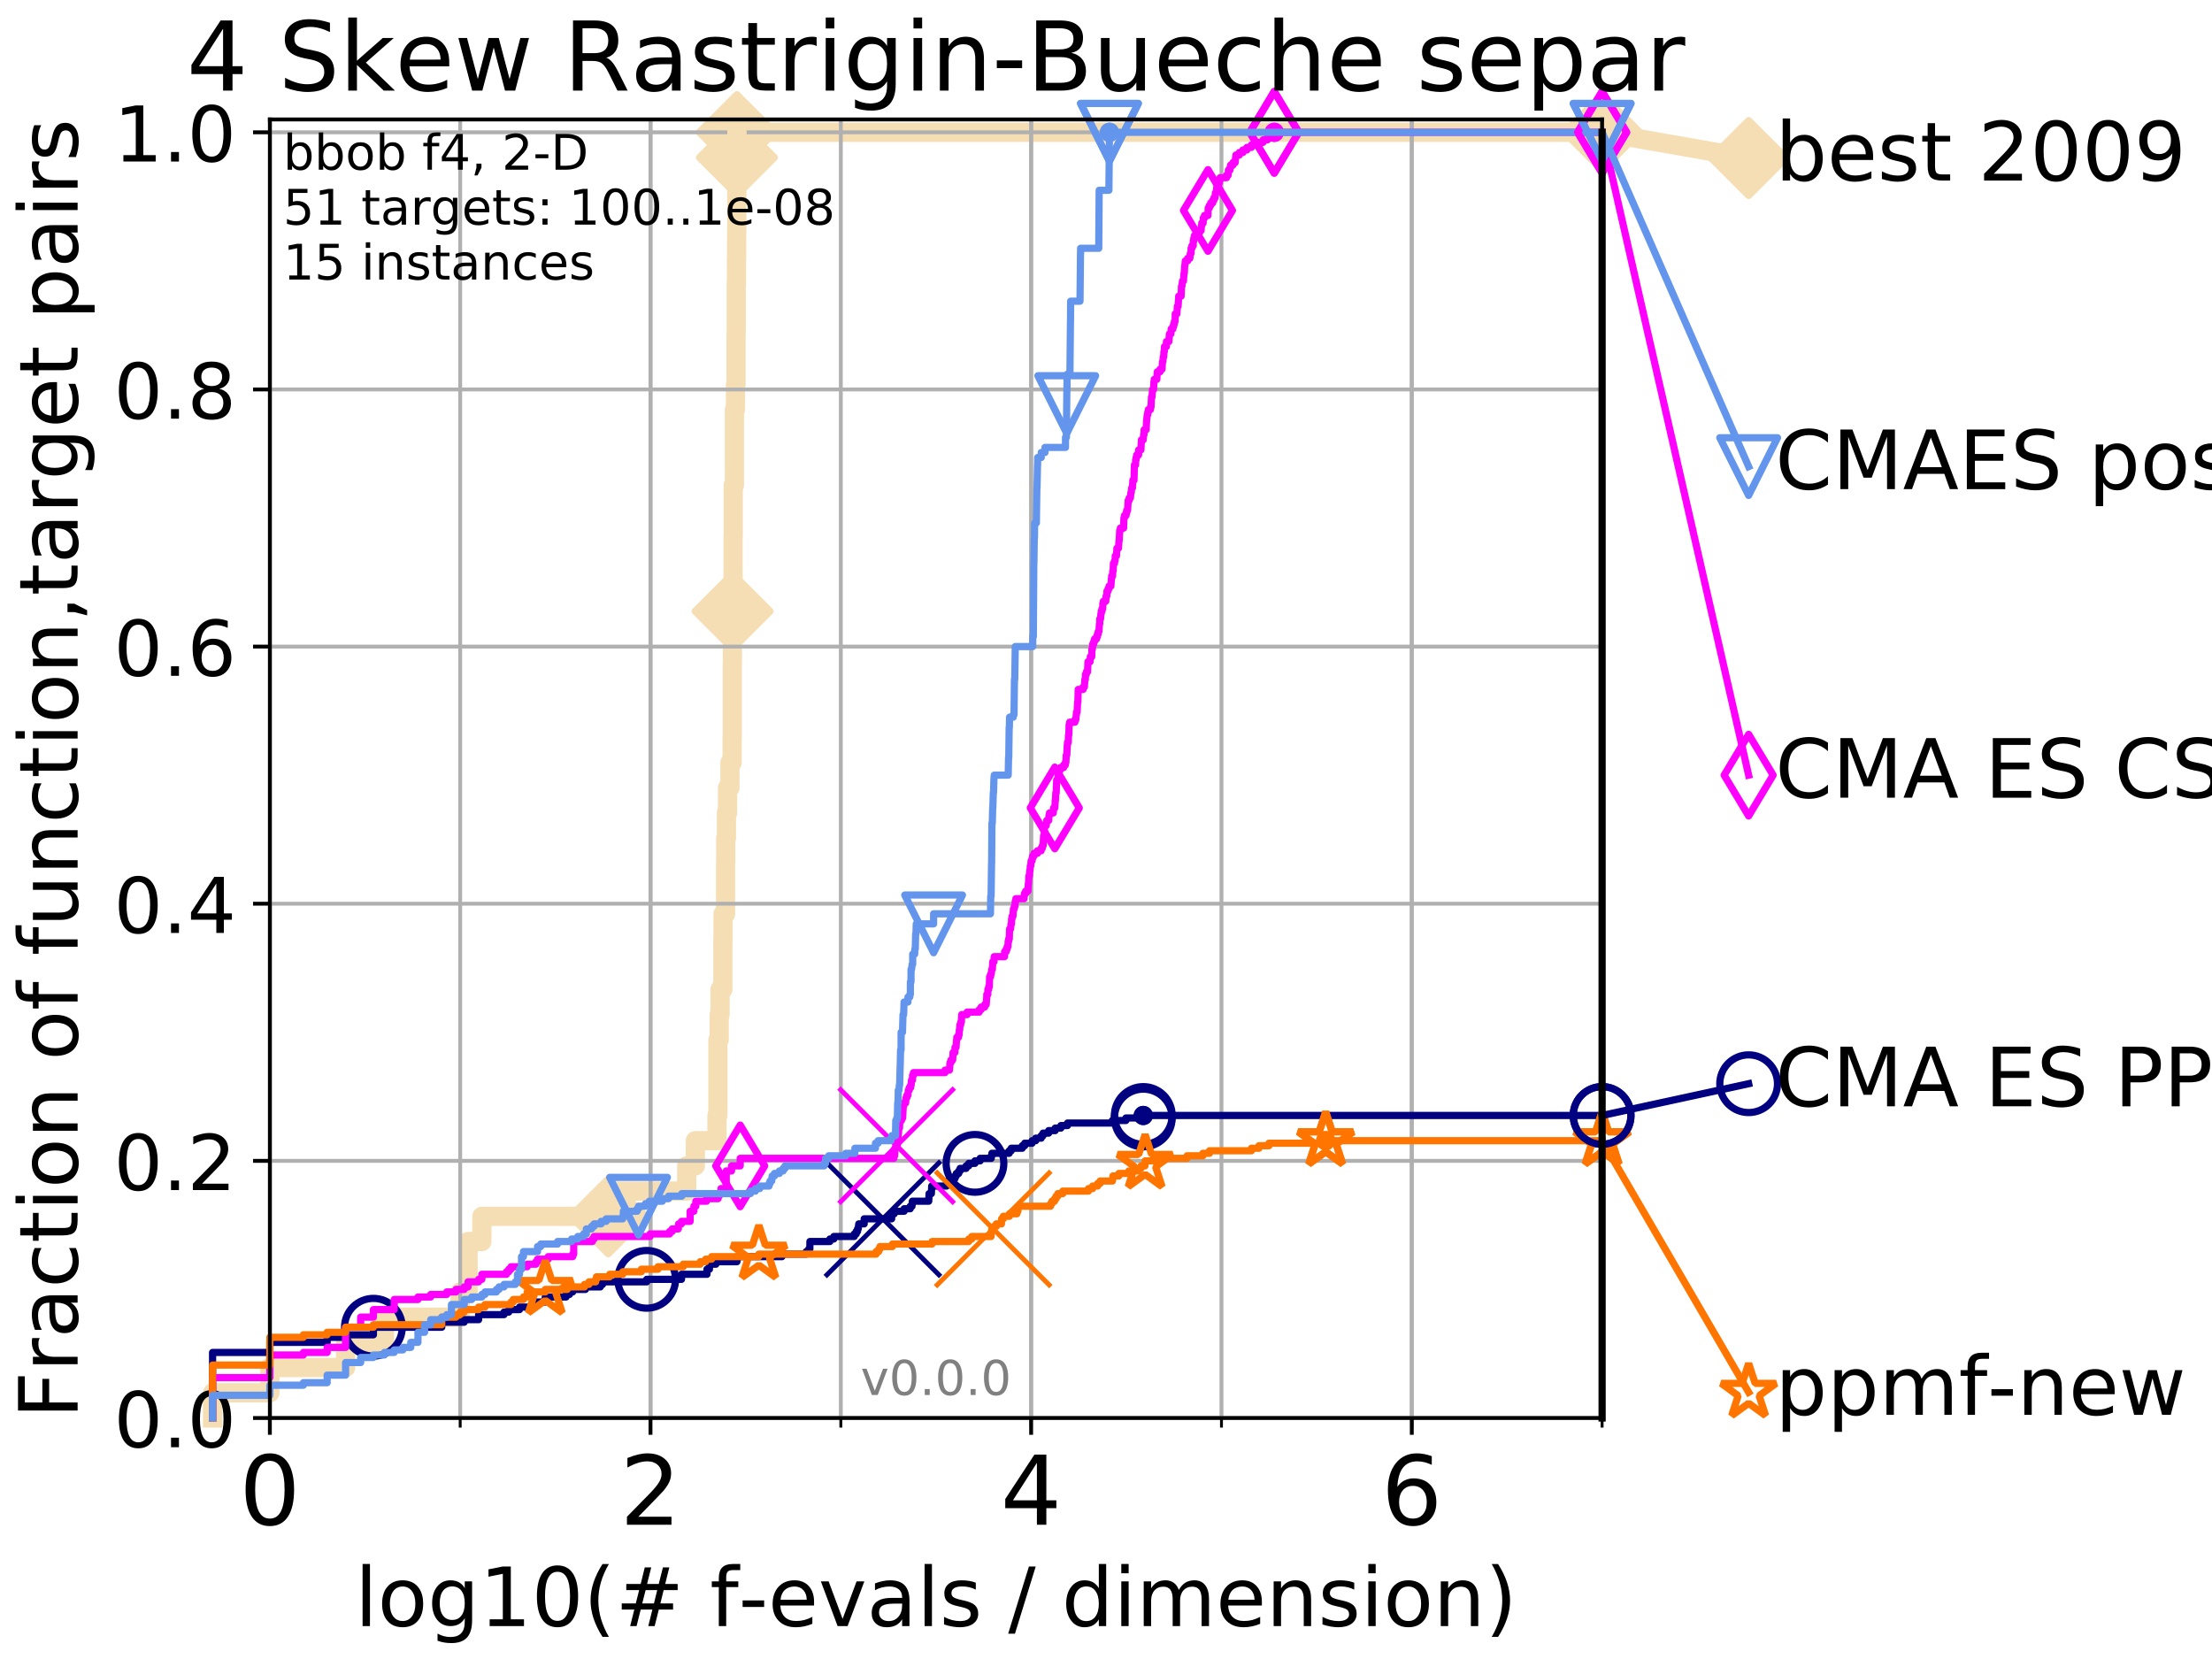 <?xml version="1.0" encoding="utf-8" standalone="no"?>
<!DOCTYPE svg PUBLIC "-//W3C//DTD SVG 1.1//EN"
  "http://www.w3.org/Graphics/SVG/1.1/DTD/svg11.dtd">
<!-- Created with matplotlib (http://matplotlib.org/) -->
<svg height="345pt" version="1.1" viewBox="0 0 460 345" width="460pt" xmlns="http://www.w3.org/2000/svg" xmlns:xlink="http://www.w3.org/1999/xlink">
 <defs>
  <style type="text/css">
*{stroke-linecap:butt;stroke-linejoin:round;}
  </style>
 </defs>
 <g id="figure_1">
  <g id="patch_1">
   <path d="M 0 345.6 
L 460.8 345.6 
L 460.8 0 
L 0 0 
z
" style="fill:#ffffff;"/>
  </g>
  <g id="axes_1">
   <g id="patch_2">
    <path d="M 56.12 294.88 
L 333.168 294.88 
L 333.168 24.84 
L 56.12 24.84 
z
" style="fill:#ffffff;"/>
   </g>
   <g id="line2d_1">
    <path d="M 44.206 294.88 
L 44.206 289.638 
L 56.12 289.638 
L 56.12 284.395 
L 71.87 284.395 
L 71.87 279.153 
L 79.949 279.153 
L 79.949 273.91 
L 95.698 273.91 
L 95.698 268.668 
L 97.337 268.668 
L 97.337 258.183 
L 100.208 258.183 
L 100.208 252.94 
L 126.496 252.94 
L 126.496 247.698 
L 142.81 247.698 
L 142.81 242.455 
L 144.598 242.455 
L 144.598 237.213 
L 149.1 237.213 
L 149.1 231.97 
L 149.292 231.97 
L 149.292 216.243 
L 149.556 216.243 
L 149.556 211 
L 149.742 211 
L 149.742 205.758 
L 150.325 205.758 
L 150.325 195.273 
L 150.36 195.273 
L 150.36 190.03 
L 150.888 190.03 
L 150.888 179.546 
L 150.923 179.546 
L 150.923 174.303 
L 151.061 174.303 
L 151.061 169.061 
L 151.299 169.061 
L 151.299 163.818 
L 151.799 163.818 
L 151.799 158.576 
L 152.253 158.576 
L 152.253 153.333 
L 152.285 153.333 
L 152.285 137.606 
L 152.317 137.606 
L 152.317 132.363 
L 152.349 132.363 
L 152.349 127.121 
L 152.444 127.121 
L 152.444 111.393 
L 152.476 111.393 
L 152.476 100.908 
L 152.727 100.908 
L 152.727 85.181 
L 152.944 85.181 
L 152.944 79.938 
L 153.066 79.938 
L 153.066 69.453 
L 153.097 69.453 
L 153.097 58.969 
L 153.158 58.969 
L 153.158 53.726 
L 153.188 53.726 
L 153.188 48.484 
L 153.218 48.484 
L 153.218 32.756 
L 153.248 32.756 
L 153.248 27.514 
L 333.168 27.514 
" style="fill:none;stroke:#f5deb3;stroke-linecap:square;stroke-width:4;"/>
   </g>
   <g id="line2d_2">
    <defs>
     <path d="M -0 7.778 
L 7.778 0 
L 0 -7.778 
L -7.778 -0 
z
" id="mb1e8cdad2e" style="stroke:#f5deb3;stroke-linejoin:miter;stroke-width:1.5;"/>
    </defs>
    <g>
     <use style="fill:#f5deb3;stroke:#f5deb3;stroke-linejoin:miter;stroke-width:1.5;" x="126.496" xlink:href="#mb1e8cdad2e" y="252.94"/>
     <use style="fill:#f5deb3;stroke:#f5deb3;stroke-linejoin:miter;stroke-width:1.5;" x="152.349" xlink:href="#mb1e8cdad2e" y="127.121"/>
     <use style="fill:#f5deb3;stroke:#f5deb3;stroke-linejoin:miter;stroke-width:1.5;" x="153.248" xlink:href="#mb1e8cdad2e" y="32.756"/>
     <use style="fill:#f5deb3;stroke:#f5deb3;stroke-linejoin:miter;stroke-width:1.5;" x="153.248" xlink:href="#mb1e8cdad2e" y="27.514"/>
     <use style="fill:#f5deb3;stroke:#f5deb3;stroke-linejoin:miter;stroke-width:1.5;" x="153.248" xlink:href="#mb1e8cdad2e" y="27.514"/>
     <use style="fill:#f5deb3;stroke:#f5deb3;stroke-linejoin:miter;stroke-width:1.5;" x="333.168" xlink:href="#mb1e8cdad2e" y="27.514"/>
    </g>
   </g>
   <g id="line2d_3">
    <path style="fill:none;stroke:#f5deb3;stroke-linecap:square;stroke-width:4;"/>
    <g/>
   </g>
   <g id="line2d_4">
    <path d="M 333.168 27.514 
L 363.643 32.861 
" style="fill:none;stroke:#f5deb3;stroke-linecap:square;stroke-width:4;"/>
    <g>
     <use style="fill:#f5deb3;stroke:#f5deb3;stroke-linejoin:miter;stroke-width:1.5;" x="333.168" xlink:href="#mb1e8cdad2e" y="27.514"/>
     <use style="fill:#f5deb3;stroke:#f5deb3;stroke-linejoin:miter;stroke-width:1.5;" x="363.643" xlink:href="#mb1e8cdad2e" y="32.861"/>
    </g>
   </g>
   <g id="matplotlib.axis_1">
    <g id="xtick_1">
     <g id="line2d_5">
      <path clip-path="url(#p55b1f4a6a4)" d="M 56.12 294.88 
L 56.12 24.84 
" style="fill:none;stroke:#b0b0b0;stroke-linecap:square;stroke-width:0.8;"/>
     </g>
     <g id="line2d_6">
      <defs>
       <path d="M 0 0 
L 0 3.5 
" id="mce00cb9ea9" style="stroke:#000000;stroke-width:0.8;"/>
      </defs>
      <g>
       <use style="stroke:#000000;stroke-width:0.8;" x="56.12" xlink:href="#mce00cb9ea9" y="294.88"/>
      </g>
     </g>
     <g id="text_1">
      <!-- 0 -->
      <defs>
       <path d="M 31.781 66.406 
Q 24.172 66.406 20.328 58.906 
Q 16.5 51.422 16.5 36.375 
Q 16.5 21.391 20.328 13.891 
Q 24.172 6.391 31.781 6.391 
Q 39.453 6.391 43.281 13.891 
Q 47.125 21.391 47.125 36.375 
Q 47.125 51.422 43.281 58.906 
Q 39.453 66.406 31.781 66.406 
z
M 31.781 74.219 
Q 44.047 74.219 50.516 64.516 
Q 56.984 54.828 56.984 36.375 
Q 56.984 17.969 50.516 8.266 
Q 44.047 -1.422 31.781 -1.422 
Q 19.531 -1.422 13.062 8.266 
Q 6.594 17.969 6.594 36.375 
Q 6.594 54.828 13.062 64.516 
Q 19.531 74.219 31.781 74.219 
z
" id="DejaVuSans-30"/>
      </defs>
      <g transform="translate(49.758 317.077)scale(0.2 -0.2)">
       <use xlink:href="#DejaVuSans-30"/>
      </g>
     </g>
    </g>
    <g id="xtick_2">
     <g id="line2d_7">
      <path clip-path="url(#p55b1f4a6a4)" d="M 135.277 294.88 
L 135.277 24.84 
" style="fill:none;stroke:#b0b0b0;stroke-linecap:square;stroke-width:0.8;"/>
     </g>
     <g id="line2d_8">
      <g>
       <use style="stroke:#000000;stroke-width:0.8;" x="135.277" xlink:href="#mce00cb9ea9" y="294.88"/>
      </g>
     </g>
     <g id="text_2">
      <!-- 2 -->
      <defs>
       <path d="M 19.188 8.297 
L 53.609 8.297 
L 53.609 0 
L 7.328 0 
L 7.328 8.297 
Q 12.938 14.109 22.625 23.891 
Q 32.328 33.688 34.812 36.531 
Q 39.547 41.844 41.422 45.531 
Q 43.312 49.219 43.312 52.781 
Q 43.312 58.594 39.234 62.25 
Q 35.156 65.922 28.609 65.922 
Q 23.969 65.922 18.812 64.312 
Q 13.672 62.703 7.812 59.422 
L 7.812 69.391 
Q 13.766 71.781 18.938 73 
Q 24.125 74.219 28.422 74.219 
Q 39.75 74.219 46.484 68.547 
Q 53.219 62.891 53.219 53.422 
Q 53.219 48.922 51.531 44.891 
Q 49.859 40.875 45.406 35.406 
Q 44.188 33.984 37.641 27.219 
Q 31.109 20.453 19.188 8.297 
z
" id="DejaVuSans-32"/>
      </defs>
      <g transform="translate(128.914 317.077)scale(0.2 -0.2)">
       <use xlink:href="#DejaVuSans-32"/>
      </g>
     </g>
    </g>
    <g id="xtick_3">
     <g id="line2d_9">
      <path clip-path="url(#p55b1f4a6a4)" d="M 214.433 294.88 
L 214.433 24.84 
" style="fill:none;stroke:#b0b0b0;stroke-linecap:square;stroke-width:0.8;"/>
     </g>
     <g id="line2d_10">
      <g>
       <use style="stroke:#000000;stroke-width:0.8;" x="214.433" xlink:href="#mce00cb9ea9" y="294.88"/>
      </g>
     </g>
     <g id="text_3">
      <!-- 4 -->
      <defs>
       <path d="M 37.797 64.312 
L 12.891 25.391 
L 37.797 25.391 
z
M 35.203 72.906 
L 47.609 72.906 
L 47.609 25.391 
L 58.016 25.391 
L 58.016 17.188 
L 47.609 17.188 
L 47.609 0 
L 37.797 0 
L 37.797 17.188 
L 4.891 17.188 
L 4.891 26.703 
z
" id="DejaVuSans-34"/>
      </defs>
      <g transform="translate(208.071 317.077)scale(0.2 -0.2)">
       <use xlink:href="#DejaVuSans-34"/>
      </g>
     </g>
    </g>
    <g id="xtick_4">
     <g id="line2d_11">
      <path clip-path="url(#p55b1f4a6a4)" d="M 293.59 294.88 
L 293.59 24.84 
" style="fill:none;stroke:#b0b0b0;stroke-linecap:square;stroke-width:0.8;"/>
     </g>
     <g id="line2d_12">
      <g>
       <use style="stroke:#000000;stroke-width:0.8;" x="293.59" xlink:href="#mce00cb9ea9" y="294.88"/>
      </g>
     </g>
     <g id="text_4">
      <!-- 6 -->
      <defs>
       <path d="M 33.016 40.375 
Q 26.375 40.375 22.484 35.828 
Q 18.609 31.297 18.609 23.391 
Q 18.609 15.531 22.484 10.953 
Q 26.375 6.391 33.016 6.391 
Q 39.656 6.391 43.531 10.953 
Q 47.406 15.531 47.406 23.391 
Q 47.406 31.297 43.531 35.828 
Q 39.656 40.375 33.016 40.375 
z
M 52.594 71.297 
L 52.594 62.312 
Q 48.875 64.062 45.094 64.984 
Q 41.312 65.922 37.594 65.922 
Q 27.828 65.922 22.672 59.328 
Q 17.531 52.734 16.797 39.406 
Q 19.672 43.656 24.016 45.922 
Q 28.375 48.188 33.594 48.188 
Q 44.578 48.188 50.953 41.516 
Q 57.328 34.859 57.328 23.391 
Q 57.328 12.156 50.688 5.359 
Q 44.047 -1.422 33.016 -1.422 
Q 20.359 -1.422 13.672 8.266 
Q 6.984 17.969 6.984 36.375 
Q 6.984 53.656 15.188 63.938 
Q 23.391 74.219 37.203 74.219 
Q 40.922 74.219 44.703 73.484 
Q 48.484 72.75 52.594 71.297 
z
" id="DejaVuSans-36"/>
      </defs>
      <g transform="translate(287.227 317.077)scale(0.2 -0.2)">
       <use xlink:href="#DejaVuSans-36"/>
      </g>
     </g>
    </g>
    <g id="xtick_5">
     <g id="line2d_13">
      <path clip-path="url(#p55b1f4a6a4)" d="M 56.12 294.88 
L 56.12 24.84 
" style="fill:none;stroke:#b0b0b0;stroke-linecap:square;stroke-width:0.8;"/>
     </g>
     <g id="line2d_14">
      <defs>
       <path d="M 0 0 
L 0 2 
" id="me43b26c14d" style="stroke:#000000;stroke-width:0.6;"/>
      </defs>
      <g>
       <use style="stroke:#000000;stroke-width:0.6;" x="56.12" xlink:href="#me43b26c14d" y="294.88"/>
      </g>
     </g>
    </g>
    <g id="xtick_6">
     <g id="line2d_15">
      <path clip-path="url(#p55b1f4a6a4)" d="M 95.698 294.88 
L 95.698 24.84 
" style="fill:none;stroke:#b0b0b0;stroke-linecap:square;stroke-width:0.8;"/>
     </g>
     <g id="line2d_16">
      <g>
       <use style="stroke:#000000;stroke-width:0.6;" x="95.698" xlink:href="#me43b26c14d" y="294.88"/>
      </g>
     </g>
    </g>
    <g id="xtick_7">
     <g id="line2d_17">
      <path clip-path="url(#p55b1f4a6a4)" d="M 135.277 294.88 
L 135.277 24.84 
" style="fill:none;stroke:#b0b0b0;stroke-linecap:square;stroke-width:0.8;"/>
     </g>
     <g id="line2d_18">
      <g>
       <use style="stroke:#000000;stroke-width:0.6;" x="135.277" xlink:href="#me43b26c14d" y="294.88"/>
      </g>
     </g>
    </g>
    <g id="xtick_8">
     <g id="line2d_19">
      <path clip-path="url(#p55b1f4a6a4)" d="M 174.855 294.88 
L 174.855 24.84 
" style="fill:none;stroke:#b0b0b0;stroke-linecap:square;stroke-width:0.8;"/>
     </g>
     <g id="line2d_20">
      <g>
       <use style="stroke:#000000;stroke-width:0.6;" x="174.855" xlink:href="#me43b26c14d" y="294.88"/>
      </g>
     </g>
    </g>
    <g id="xtick_9">
     <g id="line2d_21">
      <path clip-path="url(#p55b1f4a6a4)" d="M 214.433 294.88 
L 214.433 24.84 
" style="fill:none;stroke:#b0b0b0;stroke-linecap:square;stroke-width:0.8;"/>
     </g>
     <g id="line2d_22">
      <g>
       <use style="stroke:#000000;stroke-width:0.6;" x="214.433" xlink:href="#me43b26c14d" y="294.88"/>
      </g>
     </g>
    </g>
    <g id="xtick_10">
     <g id="line2d_23">
      <path clip-path="url(#p55b1f4a6a4)" d="M 254.011 294.88 
L 254.011 24.84 
" style="fill:none;stroke:#b0b0b0;stroke-linecap:square;stroke-width:0.8;"/>
     </g>
     <g id="line2d_24">
      <g>
       <use style="stroke:#000000;stroke-width:0.6;" x="254.011" xlink:href="#me43b26c14d" y="294.88"/>
      </g>
     </g>
    </g>
    <g id="xtick_11">
     <g id="line2d_25">
      <path clip-path="url(#p55b1f4a6a4)" d="M 293.59 294.88 
L 293.59 24.84 
" style="fill:none;stroke:#b0b0b0;stroke-linecap:square;stroke-width:0.8;"/>
     </g>
     <g id="line2d_26">
      <g>
       <use style="stroke:#000000;stroke-width:0.6;" x="293.59" xlink:href="#me43b26c14d" y="294.88"/>
      </g>
     </g>
    </g>
    <g id="xtick_12">
     <g id="line2d_27">
      <path clip-path="url(#p55b1f4a6a4)" d="M 333.168 294.88 
L 333.168 24.84 
" style="fill:none;stroke:#b0b0b0;stroke-linecap:square;stroke-width:0.8;"/>
     </g>
     <g id="line2d_28">
      <g>
       <use style="stroke:#000000;stroke-width:0.6;" x="333.168" xlink:href="#me43b26c14d" y="294.88"/>
      </g>
     </g>
    </g>
    <g id="text_5">
     <!-- log10(# f-evals / dimension) -->
     <defs>
      <path d="M 9.422 75.984 
L 18.406 75.984 
L 18.406 0 
L 9.422 0 
z
" id="DejaVuSans-6c"/>
      <path d="M 30.609 48.391 
Q 23.391 48.391 19.188 42.75 
Q 14.984 37.109 14.984 27.297 
Q 14.984 17.484 19.156 11.844 
Q 23.344 6.203 30.609 6.203 
Q 37.797 6.203 41.984 11.859 
Q 46.188 17.531 46.188 27.297 
Q 46.188 37.016 41.984 42.703 
Q 37.797 48.391 30.609 48.391 
z
M 30.609 56 
Q 42.328 56 49.016 48.375 
Q 55.719 40.766 55.719 27.297 
Q 55.719 13.875 49.016 6.219 
Q 42.328 -1.422 30.609 -1.422 
Q 18.844 -1.422 12.172 6.219 
Q 5.516 13.875 5.516 27.297 
Q 5.516 40.766 12.172 48.375 
Q 18.844 56 30.609 56 
z
" id="DejaVuSans-6f"/>
      <path d="M 45.406 27.984 
Q 45.406 37.75 41.375 43.109 
Q 37.359 48.484 30.078 48.484 
Q 22.859 48.484 18.828 43.109 
Q 14.797 37.75 14.797 27.984 
Q 14.797 18.266 18.828 12.891 
Q 22.859 7.516 30.078 7.516 
Q 37.359 7.516 41.375 12.891 
Q 45.406 18.266 45.406 27.984 
z
M 54.391 6.781 
Q 54.391 -7.172 48.188 -13.984 
Q 42 -20.797 29.203 -20.797 
Q 24.469 -20.797 20.266 -20.094 
Q 16.062 -19.391 12.109 -17.922 
L 12.109 -9.188 
Q 16.062 -11.328 19.922 -12.344 
Q 23.781 -13.375 27.781 -13.375 
Q 36.625 -13.375 41.016 -8.766 
Q 45.406 -4.156 45.406 5.172 
L 45.406 9.625 
Q 42.625 4.781 38.281 2.391 
Q 33.938 0 27.875 0 
Q 17.828 0 11.672 7.656 
Q 5.516 15.328 5.516 27.984 
Q 5.516 40.672 11.672 48.328 
Q 17.828 56 27.875 56 
Q 33.938 56 38.281 53.609 
Q 42.625 51.219 45.406 46.391 
L 45.406 54.688 
L 54.391 54.688 
z
" id="DejaVuSans-67"/>
      <path d="M 12.406 8.297 
L 28.516 8.297 
L 28.516 63.922 
L 10.984 60.406 
L 10.984 69.391 
L 28.422 72.906 
L 38.281 72.906 
L 38.281 8.297 
L 54.391 8.297 
L 54.391 0 
L 12.406 0 
z
" id="DejaVuSans-31"/>
      <path d="M 31 75.875 
Q 24.469 64.656 21.281 53.656 
Q 18.109 42.672 18.109 31.391 
Q 18.109 20.125 21.312 9.062 
Q 24.516 -2 31 -13.188 
L 23.188 -13.188 
Q 15.875 -1.703 12.234 9.375 
Q 8.594 20.453 8.594 31.391 
Q 8.594 42.281 12.203 53.312 
Q 15.828 64.359 23.188 75.875 
z
" id="DejaVuSans-28"/>
      <path d="M 51.125 44 
L 36.922 44 
L 32.812 27.688 
L 47.125 27.688 
z
M 43.797 71.781 
L 38.719 51.516 
L 52.984 51.516 
L 58.109 71.781 
L 65.922 71.781 
L 60.891 51.516 
L 76.125 51.516 
L 76.125 44 
L 58.984 44 
L 54.984 27.688 
L 70.516 27.688 
L 70.516 20.219 
L 53.078 20.219 
L 48 0 
L 40.188 0 
L 45.219 20.219 
L 30.906 20.219 
L 25.875 0 
L 18.016 0 
L 23.094 20.219 
L 7.719 20.219 
L 7.719 27.688 
L 24.906 27.688 
L 29 44 
L 13.281 44 
L 13.281 51.516 
L 30.906 51.516 
L 35.891 71.781 
z
" id="DejaVuSans-23"/>
      <path id="DejaVuSans-20"/>
      <path d="M 37.109 75.984 
L 37.109 68.5 
L 28.516 68.5 
Q 23.688 68.5 21.797 66.547 
Q 19.922 64.594 19.922 59.516 
L 19.922 54.688 
L 34.719 54.688 
L 34.719 47.703 
L 19.922 47.703 
L 19.922 0 
L 10.891 0 
L 10.891 47.703 
L 2.297 47.703 
L 2.297 54.688 
L 10.891 54.688 
L 10.891 58.5 
Q 10.891 67.625 15.141 71.797 
Q 19.391 75.984 28.609 75.984 
z
" id="DejaVuSans-66"/>
      <path d="M 4.891 31.391 
L 31.203 31.391 
L 31.203 23.391 
L 4.891 23.391 
z
" id="DejaVuSans-2d"/>
      <path d="M 56.203 29.594 
L 56.203 25.203 
L 14.891 25.203 
Q 15.484 15.922 20.484 11.062 
Q 25.484 6.203 34.422 6.203 
Q 39.594 6.203 44.453 7.469 
Q 49.312 8.734 54.109 11.281 
L 54.109 2.781 
Q 49.266 0.734 44.188 -0.344 
Q 39.109 -1.422 33.891 -1.422 
Q 20.797 -1.422 13.156 6.188 
Q 5.516 13.812 5.516 26.812 
Q 5.516 40.234 12.766 48.109 
Q 20.016 56 32.328 56 
Q 43.359 56 49.781 48.891 
Q 56.203 41.797 56.203 29.594 
z
M 47.219 32.234 
Q 47.125 39.594 43.094 43.984 
Q 39.062 48.391 32.422 48.391 
Q 24.906 48.391 20.391 44.141 
Q 15.875 39.891 15.188 32.172 
z
" id="DejaVuSans-65"/>
      <path d="M 2.984 54.688 
L 12.5 54.688 
L 29.594 8.797 
L 46.688 54.688 
L 56.203 54.688 
L 35.688 0 
L 23.484 0 
z
" id="DejaVuSans-76"/>
      <path d="M 34.281 27.484 
Q 23.391 27.484 19.188 25 
Q 14.984 22.516 14.984 16.5 
Q 14.984 11.719 18.141 8.906 
Q 21.297 6.109 26.703 6.109 
Q 34.188 6.109 38.703 11.406 
Q 43.219 16.703 43.219 25.484 
L 43.219 27.484 
z
M 52.203 31.203 
L 52.203 0 
L 43.219 0 
L 43.219 8.297 
Q 40.141 3.328 35.547 0.953 
Q 30.953 -1.422 24.312 -1.422 
Q 15.922 -1.422 10.953 3.297 
Q 6 8.016 6 15.922 
Q 6 25.141 12.172 29.828 
Q 18.359 34.516 30.609 34.516 
L 43.219 34.516 
L 43.219 35.406 
Q 43.219 41.609 39.141 45 
Q 35.062 48.391 27.688 48.391 
Q 23 48.391 18.547 47.266 
Q 14.109 46.141 10.016 43.891 
L 10.016 52.203 
Q 14.938 54.109 19.578 55.047 
Q 24.219 56 28.609 56 
Q 40.484 56 46.344 49.844 
Q 52.203 43.703 52.203 31.203 
z
" id="DejaVuSans-61"/>
      <path d="M 44.281 53.078 
L 44.281 44.578 
Q 40.484 46.531 36.375 47.5 
Q 32.281 48.484 27.875 48.484 
Q 21.188 48.484 17.844 46.438 
Q 14.5 44.391 14.5 40.281 
Q 14.5 37.156 16.891 35.375 
Q 19.281 33.594 26.516 31.984 
L 29.594 31.297 
Q 39.156 29.25 43.188 25.516 
Q 47.219 21.781 47.219 15.094 
Q 47.219 7.469 41.188 3.016 
Q 35.156 -1.422 24.609 -1.422 
Q 20.219 -1.422 15.453 -0.562 
Q 10.688 0.297 5.422 2 
L 5.422 11.281 
Q 10.406 8.688 15.234 7.391 
Q 20.062 6.109 24.812 6.109 
Q 31.156 6.109 34.562 8.281 
Q 37.984 10.453 37.984 14.406 
Q 37.984 18.062 35.516 20.016 
Q 33.062 21.969 24.703 23.781 
L 21.578 24.516 
Q 13.234 26.266 9.516 29.906 
Q 5.812 33.547 5.812 39.891 
Q 5.812 47.609 11.281 51.797 
Q 16.75 56 26.812 56 
Q 31.781 56 36.172 55.266 
Q 40.578 54.547 44.281 53.078 
z
" id="DejaVuSans-73"/>
      <path d="M 25.391 72.906 
L 33.688 72.906 
L 8.297 -9.281 
L 0 -9.281 
z
" id="DejaVuSans-2f"/>
      <path d="M 45.406 46.391 
L 45.406 75.984 
L 54.391 75.984 
L 54.391 0 
L 45.406 0 
L 45.406 8.203 
Q 42.578 3.328 38.25 0.953 
Q 33.938 -1.422 27.875 -1.422 
Q 17.969 -1.422 11.734 6.484 
Q 5.516 14.406 5.516 27.297 
Q 5.516 40.188 11.734 48.094 
Q 17.969 56 27.875 56 
Q 33.938 56 38.25 53.625 
Q 42.578 51.266 45.406 46.391 
z
M 14.797 27.297 
Q 14.797 17.391 18.875 11.75 
Q 22.953 6.109 30.078 6.109 
Q 37.203 6.109 41.297 11.75 
Q 45.406 17.391 45.406 27.297 
Q 45.406 37.203 41.297 42.844 
Q 37.203 48.484 30.078 48.484 
Q 22.953 48.484 18.875 42.844 
Q 14.797 37.203 14.797 27.297 
z
" id="DejaVuSans-64"/>
      <path d="M 9.422 54.688 
L 18.406 54.688 
L 18.406 0 
L 9.422 0 
z
M 9.422 75.984 
L 18.406 75.984 
L 18.406 64.594 
L 9.422 64.594 
z
" id="DejaVuSans-69"/>
      <path d="M 52 44.188 
Q 55.375 50.25 60.062 53.125 
Q 64.75 56 71.094 56 
Q 79.641 56 84.281 50.016 
Q 88.922 44.047 88.922 33.016 
L 88.922 0 
L 79.891 0 
L 79.891 32.719 
Q 79.891 40.578 77.094 44.375 
Q 74.312 48.188 68.609 48.188 
Q 61.625 48.188 57.562 43.547 
Q 53.516 38.922 53.516 30.906 
L 53.516 0 
L 44.484 0 
L 44.484 32.719 
Q 44.484 40.625 41.703 44.406 
Q 38.922 48.188 33.109 48.188 
Q 26.219 48.188 22.156 43.531 
Q 18.109 38.875 18.109 30.906 
L 18.109 0 
L 9.078 0 
L 9.078 54.688 
L 18.109 54.688 
L 18.109 46.188 
Q 21.188 51.219 25.484 53.609 
Q 29.781 56 35.688 56 
Q 41.656 56 45.828 52.969 
Q 50 49.953 52 44.188 
z
" id="DejaVuSans-6d"/>
      <path d="M 54.891 33.016 
L 54.891 0 
L 45.906 0 
L 45.906 32.719 
Q 45.906 40.484 42.875 44.328 
Q 39.844 48.188 33.797 48.188 
Q 26.516 48.188 22.312 43.547 
Q 18.109 38.922 18.109 30.906 
L 18.109 0 
L 9.078 0 
L 9.078 54.688 
L 18.109 54.688 
L 18.109 46.188 
Q 21.344 51.125 25.703 53.562 
Q 30.078 56 35.797 56 
Q 45.219 56 50.047 50.172 
Q 54.891 44.344 54.891 33.016 
z
" id="DejaVuSans-6e"/>
      <path d="M 8.016 75.875 
L 15.828 75.875 
Q 23.141 64.359 26.781 53.312 
Q 30.422 42.281 30.422 31.391 
Q 30.422 20.453 26.781 9.375 
Q 23.141 -1.703 15.828 -13.188 
L 8.016 -13.188 
Q 14.5 -2 17.703 9.062 
Q 20.906 20.125 20.906 31.391 
Q 20.906 42.672 17.703 53.656 
Q 14.5 64.656 8.016 75.875 
z
" id="DejaVuSans-29"/>
     </defs>
     <g transform="translate(73.803 338.154)scale(0.17 -0.17)">
      <use xlink:href="#DejaVuSans-6c"/>
      <use x="27.783" xlink:href="#DejaVuSans-6f"/>
      <use x="88.965" xlink:href="#DejaVuSans-67"/>
      <use x="152.441" xlink:href="#DejaVuSans-31"/>
      <use x="216.064" xlink:href="#DejaVuSans-30"/>
      <use x="279.688" xlink:href="#DejaVuSans-28"/>
      <use x="318.701" xlink:href="#DejaVuSans-23"/>
      <use x="402.49" xlink:href="#DejaVuSans-20"/>
      <use x="434.277" xlink:href="#DejaVuSans-66"/>
      <use x="469.404" xlink:href="#DejaVuSans-2d"/>
      <use x="505.488" xlink:href="#DejaVuSans-65"/>
      <use x="567.012" xlink:href="#DejaVuSans-76"/>
      <use x="626.191" xlink:href="#DejaVuSans-61"/>
      <use x="687.471" xlink:href="#DejaVuSans-6c"/>
      <use x="715.254" xlink:href="#DejaVuSans-73"/>
      <use x="767.354" xlink:href="#DejaVuSans-20"/>
      <use x="799.141" xlink:href="#DejaVuSans-2f"/>
      <use x="832.832" xlink:href="#DejaVuSans-20"/>
      <use x="864.619" xlink:href="#DejaVuSans-64"/>
      <use x="928.096" xlink:href="#DejaVuSans-69"/>
      <use x="955.879" xlink:href="#DejaVuSans-6d"/>
      <use x="1053.291" xlink:href="#DejaVuSans-65"/>
      <use x="1114.814" xlink:href="#DejaVuSans-6e"/>
      <use x="1178.193" xlink:href="#DejaVuSans-73"/>
      <use x="1230.293" xlink:href="#DejaVuSans-69"/>
      <use x="1258.076" xlink:href="#DejaVuSans-6f"/>
      <use x="1319.258" xlink:href="#DejaVuSans-6e"/>
      <use x="1382.637" xlink:href="#DejaVuSans-29"/>
     </g>
    </g>
   </g>
   <g id="matplotlib.axis_2">
    <g id="ytick_1">
     <g id="line2d_29">
      <path clip-path="url(#p55b1f4a6a4)" d="M 56.12 294.88 
L 333.168 294.88 
" style="fill:none;stroke:#b0b0b0;stroke-linecap:square;stroke-width:0.8;"/>
     </g>
     <g id="line2d_30">
      <defs>
       <path d="M 0 0 
L -3.5 0 
" id="ma0af77dcb6" style="stroke:#000000;stroke-width:0.8;"/>
      </defs>
      <g>
       <use style="stroke:#000000;stroke-width:0.8;" x="56.12" xlink:href="#ma0af77dcb6" y="294.88"/>
      </g>
     </g>
     <g id="text_6">
      <!-- 0.0 -->
      <defs>
       <path d="M 10.688 12.406 
L 21 12.406 
L 21 0 
L 10.688 0 
z
" id="DejaVuSans-2e"/>
      </defs>
      <g transform="translate(23.675 300.959)scale(0.16 -0.16)">
       <use xlink:href="#DejaVuSans-30"/>
       <use x="63.623" xlink:href="#DejaVuSans-2e"/>
       <use x="95.41" xlink:href="#DejaVuSans-30"/>
      </g>
     </g>
    </g>
    <g id="ytick_2">
     <g id="line2d_31">
      <path clip-path="url(#p55b1f4a6a4)" d="M 56.12 241.407 
L 333.168 241.407 
" style="fill:none;stroke:#b0b0b0;stroke-linecap:square;stroke-width:0.8;"/>
     </g>
     <g id="line2d_32">
      <g>
       <use style="stroke:#000000;stroke-width:0.8;" x="56.12" xlink:href="#ma0af77dcb6" y="241.407"/>
      </g>
     </g>
     <g id="text_7">
      <!-- 0.2 -->
      <g transform="translate(23.675 247.485)scale(0.16 -0.16)">
       <use xlink:href="#DejaVuSans-30"/>
       <use x="63.623" xlink:href="#DejaVuSans-2e"/>
       <use x="95.41" xlink:href="#DejaVuSans-32"/>
      </g>
     </g>
    </g>
    <g id="ytick_3">
     <g id="line2d_33">
      <path clip-path="url(#p55b1f4a6a4)" d="M 56.12 187.933 
L 333.168 187.933 
" style="fill:none;stroke:#b0b0b0;stroke-linecap:square;stroke-width:0.8;"/>
     </g>
     <g id="line2d_34">
      <g>
       <use style="stroke:#000000;stroke-width:0.8;" x="56.12" xlink:href="#ma0af77dcb6" y="187.933"/>
      </g>
     </g>
     <g id="text_8">
      <!-- 0.4 -->
      <g transform="translate(23.675 194.012)scale(0.16 -0.16)">
       <use xlink:href="#DejaVuSans-30"/>
       <use x="63.623" xlink:href="#DejaVuSans-2e"/>
       <use x="95.41" xlink:href="#DejaVuSans-34"/>
      </g>
     </g>
    </g>
    <g id="ytick_4">
     <g id="line2d_35">
      <path clip-path="url(#p55b1f4a6a4)" d="M 56.12 134.46 
L 333.168 134.46 
" style="fill:none;stroke:#b0b0b0;stroke-linecap:square;stroke-width:0.8;"/>
     </g>
     <g id="line2d_36">
      <g>
       <use style="stroke:#000000;stroke-width:0.8;" x="56.12" xlink:href="#ma0af77dcb6" y="134.46"/>
      </g>
     </g>
     <g id="text_9">
      <!-- 0.6 -->
      <g transform="translate(23.675 140.539)scale(0.16 -0.16)">
       <use xlink:href="#DejaVuSans-30"/>
       <use x="63.623" xlink:href="#DejaVuSans-2e"/>
       <use x="95.41" xlink:href="#DejaVuSans-36"/>
      </g>
     </g>
    </g>
    <g id="ytick_5">
     <g id="line2d_37">
      <path clip-path="url(#p55b1f4a6a4)" d="M 56.12 80.987 
L 333.168 80.987 
" style="fill:none;stroke:#b0b0b0;stroke-linecap:square;stroke-width:0.8;"/>
     </g>
     <g id="line2d_38">
      <g>
       <use style="stroke:#000000;stroke-width:0.8;" x="56.12" xlink:href="#ma0af77dcb6" y="80.987"/>
      </g>
     </g>
     <g id="text_10">
      <!-- 0.8 -->
      <defs>
       <path d="M 31.781 34.625 
Q 24.75 34.625 20.719 30.859 
Q 16.703 27.094 16.703 20.516 
Q 16.703 13.922 20.719 10.156 
Q 24.75 6.391 31.781 6.391 
Q 38.812 6.391 42.859 10.172 
Q 46.922 13.969 46.922 20.516 
Q 46.922 27.094 42.891 30.859 
Q 38.875 34.625 31.781 34.625 
z
M 21.922 38.812 
Q 15.578 40.375 12.031 44.719 
Q 8.5 49.078 8.5 55.328 
Q 8.5 64.062 14.719 69.141 
Q 20.953 74.219 31.781 74.219 
Q 42.672 74.219 48.875 69.141 
Q 55.078 64.062 55.078 55.328 
Q 55.078 49.078 51.531 44.719 
Q 48 40.375 41.703 38.812 
Q 48.828 37.156 52.797 32.312 
Q 56.781 27.484 56.781 20.516 
Q 56.781 9.906 50.312 4.234 
Q 43.844 -1.422 31.781 -1.422 
Q 19.734 -1.422 13.25 4.234 
Q 6.781 9.906 6.781 20.516 
Q 6.781 27.484 10.781 32.312 
Q 14.797 37.156 21.922 38.812 
z
M 18.312 54.391 
Q 18.312 48.734 21.844 45.562 
Q 25.391 42.391 31.781 42.391 
Q 38.141 42.391 41.719 45.562 
Q 45.312 48.734 45.312 54.391 
Q 45.312 60.062 41.719 63.234 
Q 38.141 66.406 31.781 66.406 
Q 25.391 66.406 21.844 63.234 
Q 18.312 60.062 18.312 54.391 
z
" id="DejaVuSans-38"/>
      </defs>
      <g transform="translate(23.675 87.066)scale(0.16 -0.16)">
       <use xlink:href="#DejaVuSans-30"/>
       <use x="63.623" xlink:href="#DejaVuSans-2e"/>
       <use x="95.41" xlink:href="#DejaVuSans-38"/>
      </g>
     </g>
    </g>
    <g id="ytick_6">
     <g id="line2d_39">
      <path clip-path="url(#p55b1f4a6a4)" d="M 56.12 27.514 
L 333.168 27.514 
" style="fill:none;stroke:#b0b0b0;stroke-linecap:square;stroke-width:0.8;"/>
     </g>
     <g id="line2d_40">
      <g>
       <use style="stroke:#000000;stroke-width:0.8;" x="56.12" xlink:href="#ma0af77dcb6" y="27.514"/>
      </g>
     </g>
     <g id="text_11">
      <!-- 1.0 -->
      <g transform="translate(23.675 33.592)scale(0.16 -0.16)">
       <use xlink:href="#DejaVuSans-31"/>
       <use x="63.623" xlink:href="#DejaVuSans-2e"/>
       <use x="95.41" xlink:href="#DejaVuSans-30"/>
      </g>
     </g>
    </g>
    <g id="text_12">
     <!-- Fraction of function,target pairs -->
     <defs>
      <path d="M 9.812 72.906 
L 51.703 72.906 
L 51.703 64.594 
L 19.672 64.594 
L 19.672 43.109 
L 48.578 43.109 
L 48.578 34.812 
L 19.672 34.812 
L 19.672 0 
L 9.812 0 
z
" id="DejaVuSans-46"/>
      <path d="M 41.109 46.297 
Q 39.594 47.172 37.812 47.578 
Q 36.031 48 33.891 48 
Q 26.266 48 22.188 43.047 
Q 18.109 38.094 18.109 28.812 
L 18.109 0 
L 9.078 0 
L 9.078 54.688 
L 18.109 54.688 
L 18.109 46.188 
Q 20.953 51.172 25.484 53.578 
Q 30.031 56 36.531 56 
Q 37.453 56 38.578 55.875 
Q 39.703 55.766 41.062 55.516 
z
" id="DejaVuSans-72"/>
      <path d="M 48.781 52.594 
L 48.781 44.188 
Q 44.969 46.297 41.141 47.344 
Q 37.312 48.391 33.406 48.391 
Q 24.656 48.391 19.812 42.844 
Q 14.984 37.312 14.984 27.297 
Q 14.984 17.281 19.812 11.734 
Q 24.656 6.203 33.406 6.203 
Q 37.312 6.203 41.141 7.25 
Q 44.969 8.297 48.781 10.406 
L 48.781 2.094 
Q 45.016 0.344 40.984 -0.531 
Q 36.969 -1.422 32.422 -1.422 
Q 20.062 -1.422 12.781 6.344 
Q 5.516 14.109 5.516 27.297 
Q 5.516 40.672 12.859 48.328 
Q 20.219 56 33.016 56 
Q 37.156 56 41.109 55.141 
Q 45.062 54.297 48.781 52.594 
z
" id="DejaVuSans-63"/>
      <path d="M 18.312 70.219 
L 18.312 54.688 
L 36.812 54.688 
L 36.812 47.703 
L 18.312 47.703 
L 18.312 18.016 
Q 18.312 11.328 20.141 9.422 
Q 21.969 7.516 27.594 7.516 
L 36.812 7.516 
L 36.812 0 
L 27.594 0 
Q 17.188 0 13.234 3.875 
Q 9.281 7.766 9.281 18.016 
L 9.281 47.703 
L 2.688 47.703 
L 2.688 54.688 
L 9.281 54.688 
L 9.281 70.219 
z
" id="DejaVuSans-74"/>
      <path d="M 8.5 21.578 
L 8.5 54.688 
L 17.484 54.688 
L 17.484 21.922 
Q 17.484 14.156 20.5 10.266 
Q 23.531 6.391 29.594 6.391 
Q 36.859 6.391 41.078 11.031 
Q 45.312 15.672 45.312 23.688 
L 45.312 54.688 
L 54.297 54.688 
L 54.297 0 
L 45.312 0 
L 45.312 8.406 
Q 42.047 3.422 37.719 1 
Q 33.406 -1.422 27.688 -1.422 
Q 18.266 -1.422 13.375 4.438 
Q 8.5 10.297 8.5 21.578 
z
M 31.109 56 
z
" id="DejaVuSans-75"/>
      <path d="M 11.719 12.406 
L 22.016 12.406 
L 22.016 4 
L 14.016 -11.625 
L 7.719 -11.625 
L 11.719 4 
z
" id="DejaVuSans-2c"/>
      <path d="M 18.109 8.203 
L 18.109 -20.797 
L 9.078 -20.797 
L 9.078 54.688 
L 18.109 54.688 
L 18.109 46.391 
Q 20.953 51.266 25.266 53.625 
Q 29.594 56 35.594 56 
Q 45.562 56 51.781 48.094 
Q 58.016 40.188 58.016 27.297 
Q 58.016 14.406 51.781 6.484 
Q 45.562 -1.422 35.594 -1.422 
Q 29.594 -1.422 25.266 0.953 
Q 20.953 3.328 18.109 8.203 
z
M 48.688 27.297 
Q 48.688 37.203 44.609 42.844 
Q 40.531 48.484 33.406 48.484 
Q 26.266 48.484 22.188 42.844 
Q 18.109 37.203 18.109 27.297 
Q 18.109 17.391 22.188 11.75 
Q 26.266 6.109 33.406 6.109 
Q 40.531 6.109 44.609 11.75 
Q 48.688 17.391 48.688 27.297 
z
" id="DejaVuSans-70"/>
     </defs>
     <g transform="translate(16.14 294.999)rotate(-90)scale(0.17 -0.17)">
      <use xlink:href="#DejaVuSans-46"/>
      <use x="57.41" xlink:href="#DejaVuSans-72"/>
      <use x="98.523" xlink:href="#DejaVuSans-61"/>
      <use x="159.803" xlink:href="#DejaVuSans-63"/>
      <use x="214.783" xlink:href="#DejaVuSans-74"/>
      <use x="253.992" xlink:href="#DejaVuSans-69"/>
      <use x="281.775" xlink:href="#DejaVuSans-6f"/>
      <use x="342.957" xlink:href="#DejaVuSans-6e"/>
      <use x="406.336" xlink:href="#DejaVuSans-20"/>
      <use x="438.123" xlink:href="#DejaVuSans-6f"/>
      <use x="499.305" xlink:href="#DejaVuSans-66"/>
      <use x="534.51" xlink:href="#DejaVuSans-20"/>
      <use x="566.297" xlink:href="#DejaVuSans-66"/>
      <use x="601.502" xlink:href="#DejaVuSans-75"/>
      <use x="664.881" xlink:href="#DejaVuSans-6e"/>
      <use x="728.26" xlink:href="#DejaVuSans-63"/>
      <use x="783.24" xlink:href="#DejaVuSans-74"/>
      <use x="822.449" xlink:href="#DejaVuSans-69"/>
      <use x="850.232" xlink:href="#DejaVuSans-6f"/>
      <use x="911.414" xlink:href="#DejaVuSans-6e"/>
      <use x="974.793" xlink:href="#DejaVuSans-2c"/>
      <use x="1006.58" xlink:href="#DejaVuSans-74"/>
      <use x="1045.789" xlink:href="#DejaVuSans-61"/>
      <use x="1107.068" xlink:href="#DejaVuSans-72"/>
      <use x="1148.166" xlink:href="#DejaVuSans-67"/>
      <use x="1211.643" xlink:href="#DejaVuSans-65"/>
      <use x="1273.166" xlink:href="#DejaVuSans-74"/>
      <use x="1312.375" xlink:href="#DejaVuSans-20"/>
      <use x="1344.162" xlink:href="#DejaVuSans-70"/>
      <use x="1407.639" xlink:href="#DejaVuSans-61"/>
      <use x="1468.918" xlink:href="#DejaVuSans-69"/>
      <use x="1496.701" xlink:href="#DejaVuSans-72"/>
      <use x="1537.814" xlink:href="#DejaVuSans-73"/>
     </g>
    </g>
   </g>
   <g id="line2d_41">
    <defs>
     <path d="M 0 1.5 
C 0.398 1.5 0.779 1.342 1.061 1.061 
C 1.342 0.779 1.5 0.398 1.5 0 
C 1.5 -0.398 1.342 -0.779 1.061 -1.061 
C 0.779 -1.342 0.398 -1.5 0 -1.5 
C -0.398 -1.5 -0.779 -1.342 -1.061 -1.061 
C -1.342 -0.779 -1.5 -0.398 -1.5 0 
C -1.5 0.398 -1.342 0.779 -1.061 1.061 
C -0.779 1.342 -0.398 1.5 0 1.5 
z
" id="m01458ce904" style="stroke:#f5deb3;"/>
    </defs>
    <g>
     <use style="fill:#f5deb3;stroke:#f5deb3;" x="153.248" xlink:href="#m01458ce904" y="27.514"/>
     <use style="fill:#f5deb3;stroke:#f5deb3;" x="153.248" xlink:href="#m01458ce904" y="27.514"/>
    </g>
   </g>
   <g id="line2d_42">
    <defs>
     <path d="M 0 1.5 
C 0.398 1.5 0.779 1.342 1.061 1.061 
C 1.342 0.779 1.5 0.398 1.5 0 
C 1.5 -0.398 1.342 -0.779 1.061 -1.061 
C 0.779 -1.342 0.398 -1.5 0 -1.5 
C -0.398 -1.5 -0.779 -1.342 -1.061 -1.061 
C -1.342 -0.779 -1.5 -0.398 -1.5 0 
C -1.5 0.398 -1.342 0.779 -1.061 1.061 
C -0.779 1.342 -0.398 1.5 0 1.5 
z
" id="m0025e8185c" style="stroke:#000080;"/>
    </defs>
    <g>
     <use style="fill:#000080;stroke:#000080;" x="237.752" xlink:href="#m0025e8185c" y="231.97"/>
     <use style="fill:#000080;stroke:#000080;" x="237.752" xlink:href="#m0025e8185c" y="231.97"/>
    </g>
   </g>
   <g id="line2d_43">
    <path d="M 44.206 294.88 
L 44.206 281.25 
L 56.12 281.25 
L 56.12 279.153 
L 68.034 279.153 
L 68.034 278.104 
L 71.87 278.104 
L 71.87 277.58 
L 77.653 277.58 
L 77.653 276.007 
L 91.863 276.007 
L 91.863 274.959 
L 96.537 274.959 
L 96.537 274.434 
L 99.534 274.434 
L 99.534 273.386 
L 104.819 273.386 
L 104.819 272.862 
L 105.802 272.862 
L 105.802 272.337 
L 108.037 272.337 
L 108.037 271.813 
L 110.746 271.813 
L 110.746 270.765 
L 113.396 270.765 
L 113.396 269.716 
L 117.716 269.716 
L 117.716 269.192 
L 118.417 269.192 
L 118.417 268.668 
L 119.092 268.668 
L 119.092 268.143 
L 121.741 268.143 
L 121.741 267.619 
L 124.844 267.619 
L 124.844 267.095 
L 125.31 267.095 
L 125.31 266.571 
L 134.485 266.571 
L 134.485 266.046 
L 141.722 266.046 
L 141.722 264.998 
L 147.018 264.998 
L 147.018 263.949 
L 147.531 263.949 
L 147.531 262.901 
L 148.868 262.901 
L 148.868 262.377 
L 153.248 262.377 
L 153.339 261.328 
L 162.611 261.328 
L 162.611 260.804 
L 167.661 260.804 
L 167.661 260.28 
L 168.175 260.28 
L 168.175 259.755 
L 168.414 259.755 
L 168.427 258.183 
L 172.579 258.183 
L 172.579 257.658 
L 173.394 257.658 
L 173.394 257.134 
L 177.649 257.134 
L 177.649 256.61 
L 178.053 256.61 
L 178.053 256.086 
L 178.329 256.086 
L 178.329 255.561 
L 178.476 255.561 
L 178.587 254.513 
L 179.711 254.513 
L 179.711 253.464 
L 185.424 253.464 
L 185.424 252.416 
L 185.96 252.416 
L 185.96 251.892 
L 188.016 251.892 
L 188.016 251.367 
L 189.291 251.367 
L 189.291 250.843 
L 189.658 250.843 
L 189.73 249.795 
L 193.138 249.795 
L 193.206 248.222 
L 193.684 248.222 
L 193.753 246.649 
L 196.853 246.649 
L 196.853 246.125 
L 197.343 246.125 
L 197.411 245.076 
L 198.597 245.076 
L 198.597 244.552 
L 198.865 244.552 
L 198.865 244.028 
L 199.368 244.028 
L 199.368 243.504 
L 199.663 243.504 
L 199.663 242.979 
L 200.905 242.979 
L 200.905 242.455 
L 201.45 242.455 
L 201.45 241.931 
L 202.751 241.931 
L 202.751 241.407 
L 203.824 241.407 
L 203.824 240.882 
L 206.134 240.882 
L 206.134 240.358 
L 206.268 240.358 
L 206.268 239.834 
L 209.87 239.834 
L 209.87 239.31 
L 210.295 239.31 
L 210.295 238.785 
L 212.584 238.785 
L 212.584 238.261 
L 213.094 238.261 
L 213.094 237.737 
L 214.631 237.737 
L 214.631 237.213 
L 215.389 237.213 
L 215.389 236.689 
L 216.532 236.689 
L 216.532 236.164 
L 216.913 236.164 
L 216.913 235.64 
L 218.079 235.64 
L 218.079 235.116 
L 219.438 235.116 
L 219.438 234.592 
L 220.627 234.592 
L 220.627 234.067 
L 221.996 234.067 
L 221.996 233.543 
L 231.31 233.543 
L 231.31 233.019 
L 234.135 233.019 
L 234.135 232.495 
L 237.752 232.495 
L 237.752 231.97 
L 333.168 231.97 
L 333.168 231.97 
" style="fill:none;stroke:#000080;stroke-linecap:square;stroke-width:1.5;"/>
   </g>
   <g id="line2d_44">
    <defs>
     <path d="M 0 6 
C 1.591 6 3.117 5.368 4.243 4.243 
C 5.368 3.117 6 1.591 6 0 
C 6 -1.591 5.368 -3.117 4.243 -4.243 
C 3.117 -5.368 1.591 -6 0 -6 
C -1.591 -6 -3.117 -5.368 -4.243 -4.243 
C -5.368 -3.117 -6 -1.591 -6 0 
C -6 1.591 -5.368 3.117 -4.243 4.243 
C -3.117 5.368 -1.591 6 0 6 
z
" id="m3e8e90201b" style="stroke:#000080;stroke-width:1.5;"/>
    </defs>
    <g>
     <use style="fill:none;stroke:#000080;stroke-width:1.5;" x="77.653" xlink:href="#m3e8e90201b" y="276.007"/>
     <use style="fill:none;stroke:#000080;stroke-width:1.5;" x="134.485" xlink:href="#m3e8e90201b" y="266.046"/>
     <use style="fill:none;stroke:#000080;stroke-width:1.5;" x="202.751" xlink:href="#m3e8e90201b" y="241.931"/>
     <use style="fill:none;stroke:#000080;stroke-width:1.5;" x="237.752" xlink:href="#m3e8e90201b" y="232.495"/>
     <use style="fill:none;stroke:#000080;stroke-width:1.5;" x="237.752" xlink:href="#m3e8e90201b" y="231.97"/>
     <use style="fill:none;stroke:#000080;stroke-width:1.5;" x="333.168" xlink:href="#m3e8e90201b" y="231.97"/>
    </g>
   </g>
   <g id="line2d_45">
    <path style="fill:none;stroke:#000080;stroke-linecap:square;stroke-width:1.5;"/>
    <g/>
   </g>
   <g id="line2d_46">
    <path clip-path="url(#p55b1f4a6a4)" d="M 183.608 253.464 
" style="fill:none;stroke:#000080;stroke-linecap:square;stroke-width:1.5;"/>
    <defs>
     <path d="M -12 12 
L 12 -12 
M -12 -12 
L 12 12 
" id="m495814143e" style="stroke:#000080;"/>
    </defs>
    <g clip-path="url(#p55b1f4a6a4)">
     <use style="fill:#000080;stroke:#000080;" x="183.608" xlink:href="#m495814143e" y="253.464"/>
    </g>
   </g>
   <g id="line2d_47">
    <defs>
     <path d="M 0 1.5 
C 0.398 1.5 0.779 1.342 1.061 1.061 
C 1.342 0.779 1.5 0.398 1.5 0 
C 1.5 -0.398 1.342 -0.779 1.061 -1.061 
C 0.779 -1.342 0.398 -1.5 0 -1.5 
C -0.398 -1.5 -0.779 -1.342 -1.061 -1.061 
C -1.342 -0.779 -1.5 -0.398 -1.5 0 
C -1.5 0.398 -1.342 0.779 -1.061 1.061 
C -0.779 1.342 -0.398 1.5 0 1.5 
z
" id="m8cb3473df5" style="stroke:#ff00ff;"/>
    </defs>
    <g>
     <use style="fill:#ff00ff;stroke:#ff00ff;" x="264.989" xlink:href="#m8cb3473df5" y="27.514"/>
     <use style="fill:#ff00ff;stroke:#ff00ff;" x="264.989" xlink:href="#m8cb3473df5" y="27.514"/>
    </g>
   </g>
   <g id="line2d_48">
    <path d="M 44.206 294.88 
L 44.206 286.492 
L 56.12 286.492 
L 56.12 281.774 
L 63.089 281.774 
L 63.089 281.25 
L 68.034 281.25 
L 68.034 280.201 
L 71.87 280.201 
L 71.87 276.007 
L 75.004 276.007 
L 75.004 273.91 
L 77.653 273.91 
L 77.653 272.337 
L 81.973 272.337 
L 81.973 270.24 
L 86.918 270.24 
L 86.918 269.716 
L 89.568 269.716 
L 89.568 269.192 
L 92.905 269.192 
L 92.905 268.668 
L 94.817 268.668 
L 94.817 268.143 
L 96.537 268.143 
L 96.537 267.619 
L 97.337 267.619 
L 97.337 266.571 
L 99.534 266.571 
L 99.534 266.046 
L 100.208 266.046 
L 100.208 264.998 
L 105.317 264.998 
L 105.317 264.474 
L 105.802 264.474 
L 105.802 263.949 
L 106.272 263.949 
L 106.272 263.425 
L 109.637 263.425 
L 109.637 262.901 
L 111.448 262.901 
L 111.448 262.377 
L 111.788 262.377 
L 111.788 261.852 
L 113.999 261.852 
L 113.999 261.328 
L 119.092 261.328 
L 119.092 260.804 
L 119.311 260.804 
L 119.311 258.183 
L 123.19 258.183 
L 123.19 257.658 
L 123.533 257.658 
L 123.533 257.134 
L 135.19 257.134 
L 135.19 256.61 
L 139.249 256.61 
L 139.249 256.086 
L 139.786 256.086 
L 139.786 255.561 
L 141.06 255.561 
L 141.121 254.513 
L 141.722 254.513 
L 141.722 253.989 
L 143.516 253.989 
L 143.516 251.892 
L 144.296 251.892 
L 144.296 250.843 
L 144.698 250.843 
L 144.698 249.795 
L 146.931 249.795 
L 146.931 249.27 
L 149.33 249.27 
L 149.33 248.746 
L 149.556 248.746 
L 149.556 248.222 
L 149.926 248.222 
L 149.926 247.173 
L 151.026 247.173 
L 151.026 243.504 
L 152.125 243.504 
L 152.125 242.455 
L 153.929 242.455 
L 153.929 240.882 
L 185.896 240.882 
L 185.896 240.358 
L 186.041 240.358 
L 186.099 238.785 
L 186.29 238.785 
L 186.29 238.261 
L 186.588 238.261 
L 186.631 236.689 
L 186.73 236.689 
L 186.816 235.64 
L 186.863 235.64 
L 186.88 234.592 
L 187.055 234.592 
L 187.118 233.019 
L 187.46 233.019 
L 187.46 232.495 
L 187.71 232.495 
L 187.815 230.398 
L 187.835 230.398 
L 187.835 229.873 
L 187.972 229.873 
L 187.972 229.349 
L 188.333 229.349 
L 188.403 228.301 
L 188.578 228.301 
L 188.578 227.776 
L 188.809 227.776 
L 188.889 226.728 
L 189.07 226.728 
L 189.07 226.204 
L 189.361 226.204 
L 189.361 225.679 
L 189.479 225.679 
L 189.545 224.631 
L 189.759 224.631 
L 189.777 223.582 
L 189.971 223.582 
L 189.971 223.058 
L 196.523 223.058 
L 196.523 222.534 
L 197.448 222.534 
L 197.558 220.961 
L 197.768 220.961 
L 197.768 220.437 
L 198.111 220.437 
L 198.202 218.864 
L 198.58 218.864 
L 198.589 217.816 
L 198.818 217.816 
L 198.924 216.243 
L 198.975 216.243 
L 198.975 215.719 
L 199.324 215.719 
L 199.324 215.194 
L 199.46 215.194 
L 199.499 214.146 
L 199.575 214.146 
L 199.62 213.097 
L 199.782 213.097 
L 199.782 212.573 
L 199.92 212.573 
L 199.994 211 
L 201.116 211 
L 201.116 210.476 
L 203.627 210.476 
L 203.627 209.952 
L 204.038 209.952 
L 204.038 209.428 
L 204.767 209.428 
L 204.767 208.903 
L 205.089 208.903 
L 205.194 207.331 
L 205.204 207.331 
L 205.204 206.806 
L 205.432 206.806 
L 205.434 205.758 
L 205.591 205.758 
L 205.591 205.234 
L 205.736 205.234 
L 205.795 203.137 
L 205.985 203.137 
L 205.985 202.612 
L 206.13 202.612 
L 206.24 201.564 
L 206.365 201.564 
L 206.45 199.991 
L 206.703 199.991 
L 206.741 198.943 
L 208.894 198.943 
L 208.919 197.894 
L 209.242 197.894 
L 209.242 197.37 
L 209.452 197.37 
L 209.452 196.846 
L 209.617 196.846 
L 209.647 195.797 
L 209.745 195.797 
L 209.745 195.273 
L 209.884 195.273 
L 209.954 193.176 
L 210.154 193.176 
L 210.255 192.127 
L 210.343 192.127 
L 210.369 191.079 
L 210.458 191.079 
L 210.458 190.555 
L 210.645 190.555 
L 210.753 188.982 
L 210.935 188.982 
L 210.935 188.458 
L 211.078 188.458 
L 211.127 187.409 
L 211.256 187.409 
L 211.256 186.885 
L 212.96 186.885 
L 213.026 185.836 
L 213.291 185.836 
L 213.291 185.312 
L 213.771 185.312 
L 213.843 183.739 
L 213.89 183.739 
L 213.962 182.167 
L 214.068 182.167 
L 214.124 181.118 
L 214.186 181.118 
L 214.262 180.07 
L 214.354 180.07 
L 214.428 179.021 
L 214.631 179.021 
L 214.631 178.497 
L 214.751 178.497 
L 214.751 177.973 
L 215.043 177.973 
L 215.043 177.449 
L 215.741 177.449 
L 215.741 176.924 
L 216.51 176.924 
L 216.51 176.4 
L 216.753 176.4 
L 216.753 175.876 
L 216.926 175.876 
L 217.024 173.779 
L 217.155 173.779 
L 217.193 171.682 
L 217.573 171.682 
L 217.673 170.633 
L 218.079 170.633 
L 218.142 169.585 
L 218.244 169.585 
L 218.244 169.061 
L 219.035 169.061 
L 219.104 168.012 
L 219.351 168.012 
L 219.45 166.439 
L 219.486 166.439 
L 219.563 164.867 
L 219.645 164.867 
L 219.734 162.245 
L 219.965 162.245 
L 220.049 161.197 
L 220.087 161.197 
L 220.088 160.148 
L 220.48 160.148 
L 220.48 159.624 
L 221.186 159.624 
L 221.186 159.1 
L 221.536 159.1 
L 221.536 158.576 
L 221.655 158.576 
L 221.744 157.003 
L 221.853 157.003 
L 221.942 154.906 
L 221.993 154.906 
L 221.993 154.382 
L 222.153 154.382 
L 222.206 152.809 
L 222.278 152.809 
L 222.324 150.712 
L 222.441 150.712 
L 222.441 150.188 
L 223.527 150.188 
L 223.527 149.663 
L 223.729 149.663 
L 223.82 148.615 
L 223.853 148.615 
L 223.853 148.091 
L 223.991 148.091 
L 224.093 145.994 
L 224.152 145.994 
L 224.221 143.372 
L 225.247 143.372 
L 225.247 142.848 
L 225.506 142.848 
L 225.607 141.275 
L 225.707 141.275 
L 225.736 140.227 
L 225.918 140.227 
L 225.918 139.703 
L 226.166 139.703 
L 226.246 137.606 
L 226.687 137.606 
L 226.74 136.557 
L 227.04 136.557 
L 227.062 134.984 
L 227.168 134.984 
L 227.234 133.936 
L 227.445 133.936 
L 227.445 133.412 
L 227.614 133.412 
L 227.614 132.887 
L 228.027 132.887 
L 228.027 132.363 
L 228.225 132.363 
L 228.225 131.839 
L 228.382 131.839 
L 228.382 131.315 
L 228.531 131.315 
L 228.639 129.742 
L 228.697 129.742 
L 228.7 128.693 
L 228.864 128.693 
L 228.941 127.645 
L 229 127.645 
L 229 127.121 
L 229.165 127.121 
L 229.165 126.596 
L 229.325 126.596 
L 229.335 125.548 
L 229.452 125.548 
L 229.452 125.024 
L 229.96 125.024 
L 230.013 123.975 
L 230.16 123.975 
L 230.192 122.927 
L 230.435 122.927 
L 230.435 122.403 
L 230.633 122.403 
L 230.633 121.878 
L 231.019 121.878 
L 231.129 120.306 
L 231.175 120.306 
L 231.175 119.781 
L 231.364 119.781 
L 231.403 118.733 
L 231.49 118.733 
L 231.54 117.16 
L 231.765 117.16 
L 231.765 116.636 
L 231.894 116.636 
L 231.926 115.587 
L 232.183 115.587 
L 232.262 114.015 
L 232.592 114.015 
L 232.702 112.442 
L 232.742 112.442 
L 232.845 110.345 
L 232.982 110.345 
L 232.982 109.821 
L 233.662 109.821 
L 233.719 107.724 
L 233.834 107.724 
L 233.834 107.199 
L 234.172 107.199 
L 234.172 106.675 
L 234.293 106.675 
L 234.293 106.151 
L 234.489 106.151 
L 234.579 104.578 
L 234.608 104.578 
L 234.608 104.054 
L 234.826 104.054 
L 234.826 103.53 
L 235.078 103.53 
L 235.166 102.481 
L 235.239 102.481 
L 235.347 101.433 
L 235.504 101.433 
L 235.586 99.86 
L 235.827 99.86 
L 235.906 96.714 
L 236.144 96.714 
L 236.164 95.666 
L 236.256 95.666 
L 236.256 95.142 
L 236.38 95.142 
L 236.38 94.617 
L 236.773 94.617 
L 236.785 93.569 
L 237.259 93.569 
L 237.362 91.472 
L 237.74 91.472 
L 237.817 90.423 
L 237.894 90.423 
L 237.928 89.375 
L 238.351 89.375 
L 238.447 87.278 
L 238.477 87.278 
L 238.575 86.229 
L 238.683 86.229 
L 238.683 85.705 
L 238.8 85.705 
L 238.8 85.181 
L 239.246 85.181 
L 239.246 84.657 
L 239.361 84.657 
L 239.459 82.56 
L 239.577 82.56 
L 239.673 80.987 
L 239.893 80.987 
L 239.964 79.414 
L 240.03 79.414 
L 240.03 78.89 
L 240.569 78.89 
L 240.664 77.317 
L 241.228 77.317 
L 241.228 76.793 
L 241.645 76.793 
L 241.744 75.22 
L 241.827 75.22 
L 241.918 74.172 
L 242.005 74.172 
L 242.046 73.123 
L 242.127 73.123 
L 242.158 72.075 
L 242.567 72.075 
L 242.569 71.026 
L 243.084 71.026 
L 243.178 69.453 
L 243.485 69.453 
L 243.554 68.405 
L 243.909 68.405 
L 243.909 67.881 
L 244.082 67.881 
L 244.082 67.356 
L 244.218 67.356 
L 244.218 66.832 
L 244.377 66.832 
L 244.398 65.259 
L 244.744 65.259 
L 244.843 63.687 
L 244.991 63.687 
L 245.091 62.114 
L 245.116 62.114 
L 245.116 61.59 
L 245.626 61.59 
L 245.704 59.493 
L 245.796 59.493 
L 245.899 58.444 
L 246.107 58.444 
L 246.209 56.872 
L 246.275 56.872 
L 246.36 55.299 
L 246.389 55.299 
L 246.494 54.25 
L 246.975 54.25 
L 246.975 53.726 
L 247.431 53.726 
L 247.534 52.678 
L 247.692 52.678 
L 247.695 51.629 
L 247.868 51.629 
L 247.868 51.105 
L 248.141 51.105 
L 248.15 50.056 
L 248.259 50.056 
L 248.259 49.532 
L 248.375 49.532 
L 248.375 49.008 
L 249.135 49.008 
L 249.135 48.484 
L 249.405 48.484 
L 249.405 47.959 
L 249.766 47.959 
L 249.834 46.911 
L 249.918 46.911 
L 249.918 46.387 
L 250.199 46.387 
L 250.229 45.338 
L 250.48 45.338 
L 250.48 44.814 
L 251.19 44.814 
L 251.251 43.241 
L 251.5 43.241 
L 251.5 42.717 
L 251.774 42.717 
L 251.774 42.193 
L 252.186 42.193 
L 252.186 41.668 
L 252.435 41.668 
L 252.435 41.144 
L 252.681 41.144 
L 252.748 40.096 
L 252.936 40.096 
L 253.02 39.047 
L 253.072 39.047 
L 253.072 38.523 
L 253.376 38.523 
L 253.376 37.999 
L 253.588 37.999 
L 253.588 37.474 
L 253.722 37.474 
L 253.722 36.95 
L 255.075 36.95 
L 255.075 36.426 
L 255.404 36.426 
L 255.449 35.377 
L 255.778 35.377 
L 255.778 34.853 
L 255.911 34.853 
L 255.911 34.329 
L 256.401 34.329 
L 256.401 33.805 
L 256.864 33.805 
L 256.947 32.756 
L 257.016 32.756 
L 257.016 32.232 
L 257.74 32.232 
L 257.74 31.708 
L 258.48 31.708 
L 258.48 31.183 
L 259.297 31.183 
L 259.297 30.659 
L 260.233 30.659 
L 260.233 30.135 
L 261.08 30.135 
L 261.08 29.611 
L 262.662 29.611 
L 262.662 29.086 
L 263.576 29.086 
L 263.659 28.038 
L 264.989 28.038 
L 264.989 27.514 
L 333.168 27.514 
L 333.168 27.514 
" style="fill:none;stroke:#ff00ff;stroke-linecap:square;stroke-width:1.5;"/>
   </g>
   <g id="line2d_49">
    <defs>
     <path d="M -0 8.485 
L 5.091 0 
L 0 -8.485 
L -5.091 -0 
z
" id="m34ed470a9b" style="stroke:#ff00ff;stroke-linejoin:miter;stroke-width:1.5;"/>
    </defs>
    <g>
     <use style="fill:none;stroke:#ff00ff;stroke-linejoin:miter;stroke-width:1.5;" x="153.929" xlink:href="#m34ed470a9b" y="242.455"/>
     <use style="fill:none;stroke:#ff00ff;stroke-linejoin:miter;stroke-width:1.5;" x="219.351" xlink:href="#m34ed470a9b" y="168.012"/>
     <use style="fill:none;stroke:#ff00ff;stroke-linejoin:miter;stroke-width:1.5;" x="251.205" xlink:href="#m34ed470a9b" y="43.765"/>
     <use style="fill:none;stroke:#ff00ff;stroke-linejoin:miter;stroke-width:1.5;" x="264.989" xlink:href="#m34ed470a9b" y="27.514"/>
     <use style="fill:none;stroke:#ff00ff;stroke-linejoin:miter;stroke-width:1.5;" x="264.989" xlink:href="#m34ed470a9b" y="27.514"/>
     <use style="fill:none;stroke:#ff00ff;stroke-linejoin:miter;stroke-width:1.5;" x="333.168" xlink:href="#m34ed470a9b" y="27.514"/>
    </g>
   </g>
   <g id="line2d_50">
    <path style="fill:none;stroke:#ff00ff;stroke-linecap:square;stroke-width:1.5;"/>
    <g/>
   </g>
   <g id="line2d_51">
    <path clip-path="url(#p55b1f4a6a4)" d="M 186.457 238.261 
" style="fill:none;stroke:#ff00ff;stroke-linecap:square;stroke-width:1.5;"/>
    <defs>
     <path d="M -12 12 
L 12 -12 
M -12 -12 
L 12 12 
" id="madd6c40784" style="stroke:#ff00ff;"/>
    </defs>
    <g clip-path="url(#p55b1f4a6a4)">
     <use style="fill:#ff00ff;stroke:#ff00ff;" x="186.457" xlink:href="#madd6c40784" y="238.261"/>
    </g>
   </g>
   <g id="line2d_52">
    <defs>
     <path d="M 0 1.5 
C 0.398 1.5 0.779 1.342 1.061 1.061 
C 1.342 0.779 1.5 0.398 1.5 0 
C 1.5 -0.398 1.342 -0.779 1.061 -1.061 
C 0.779 -1.342 0.398 -1.5 0 -1.5 
C -0.398 -1.5 -0.779 -1.342 -1.061 -1.061 
C -1.342 -0.779 -1.5 -0.398 -1.5 0 
C -1.5 0.398 -1.342 0.779 -1.061 1.061 
C -0.779 1.342 -0.398 1.5 0 1.5 
z
" id="mffd9ebb6a7" style="stroke:#ff7500;"/>
    </defs>
    <g>
     <use style="fill:#ff7500;stroke:#ff7500;" x="275.685" xlink:href="#mffd9ebb6a7" y="237.213"/>
     <use style="fill:#ff7500;stroke:#ff7500;" x="275.685" xlink:href="#mffd9ebb6a7" y="237.213"/>
    </g>
   </g>
   <g id="line2d_53">
    <path d="M 44.206 294.88 
L 44.206 283.871 
L 56.12 283.871 
L 56.12 278.104 
L 63.089 278.104 
L 63.089 277.58 
L 68.034 277.58 
L 68.034 277.056 
L 71.87 277.056 
L 71.87 276.007 
L 77.653 276.007 
L 77.653 275.483 
L 91.863 275.483 
L 91.863 273.91 
L 94.817 273.91 
L 94.817 273.386 
L 95.698 273.386 
L 95.698 272.862 
L 96.537 272.862 
L 96.537 272.337 
L 99.534 272.337 
L 99.534 271.813 
L 100.857 271.813 
L 100.857 271.289 
L 106.272 271.289 
L 106.272 270.765 
L 106.731 270.765 
L 106.731 270.24 
L 108.856 270.24 
L 108.856 269.716 
L 109.637 269.716 
L 109.637 268.668 
L 113.396 268.668 
L 113.396 268.143 
L 117.953 268.143 
L 117.953 267.619 
L 121.551 267.619 
L 121.551 267.095 
L 122.481 267.095 
L 122.481 266.571 
L 123.87 266.571 
L 123.87 266.046 
L 124.036 266.046 
L 124.036 265.522 
L 126.78 265.522 
L 126.78 264.998 
L 129.51 264.998 
L 129.51 264.474 
L 133.37 264.474 
L 133.37 263.949 
L 136.837 263.949 
L 136.837 263.425 
L 142.073 263.425 
L 142.073 262.901 
L 145.617 262.901 
L 145.617 262.377 
L 146.756 262.377 
L 146.756 261.852 
L 147.988 261.852 
L 147.988 261.328 
L 157.811 261.328 
L 157.811 260.804 
L 182.193 260.804 
L 182.193 260.28 
L 182.717 260.28 
L 182.717 259.755 
L 182.993 259.755 
L 182.993 259.231 
L 185.586 259.231 
L 185.586 258.707 
L 193.821 258.707 
L 193.821 258.183 
L 201.461 258.183 
L 201.461 257.658 
L 202.084 257.658 
L 202.084 257.134 
L 206.101 257.134 
L 206.157 256.086 
L 206.25 256.086 
L 206.25 255.561 
L 206.676 255.561 
L 206.676 255.037 
L 207.184 255.037 
L 207.184 254.513 
L 208.254 254.513 
L 208.282 253.464 
L 208.64 253.464 
L 208.64 252.94 
L 209.905 252.94 
L 209.905 252.416 
L 211.462 252.416 
L 211.462 251.892 
L 211.679 251.892 
L 211.783 250.843 
L 218.462 250.843 
L 218.462 250.319 
L 218.757 250.319 
L 218.757 249.795 
L 219.311 249.795 
L 219.311 249.27 
L 219.623 249.27 
L 219.623 248.746 
L 219.985 248.746 
L 219.985 248.222 
L 221.02 248.222 
L 221.02 247.698 
L 226.35 247.698 
L 226.35 247.173 
L 227.222 247.173 
L 227.222 246.649 
L 228.246 246.649 
L 228.246 246.125 
L 228.766 246.125 
L 228.766 245.601 
L 231.338 245.601 
L 231.432 244.552 
L 232.668 244.552 
L 232.668 244.028 
L 234.757 244.028 
L 234.757 243.504 
L 236.791 243.504 
L 236.791 242.979 
L 237.279 242.979 
L 237.279 242.455 
L 238.101 242.455 
L 238.138 241.407 
L 241.359 241.407 
L 241.359 240.882 
L 246.863 240.882 
L 246.863 240.358 
L 250.146 240.358 
L 250.146 239.834 
L 251.52 239.834 
L 251.52 239.31 
L 260.244 239.31 
L 260.244 238.785 
L 261.81 238.785 
L 261.81 238.261 
L 263.886 238.261 
L 263.886 237.737 
L 275.685 237.737 
L 275.685 237.213 
L 333.168 237.213 
L 333.168 237.213 
" style="fill:none;stroke:#ff7500;stroke-linecap:square;stroke-width:1.5;"/>
   </g>
   <g id="line2d_54">
    <defs>
     <path d="M 0 -6 
L -1.347 -1.854 
L -5.706 -1.854 
L -2.18 0.708 
L -3.527 4.854 
L -0 2.292 
L 3.527 4.854 
L 2.18 0.708 
L 5.706 -1.854 
L 1.347 -1.854 
z
" id="m345b14301b" style="stroke:#ff7500;stroke-linejoin:bevel;stroke-width:1.5;"/>
    </defs>
    <g>
     <use style="fill:none;stroke:#ff7500;stroke-linejoin:bevel;stroke-width:1.5;" x="113.396" xlink:href="#m345b14301b" y="268.143"/>
     <use style="fill:none;stroke:#ff7500;stroke-linejoin:bevel;stroke-width:1.5;" x="157.811" xlink:href="#m345b14301b" y="260.804"/>
     <use style="fill:none;stroke:#ff7500;stroke-linejoin:bevel;stroke-width:1.5;" x="238.138" xlink:href="#m345b14301b" y="241.931"/>
     <use style="fill:none;stroke:#ff7500;stroke-linejoin:bevel;stroke-width:1.5;" x="275.685" xlink:href="#m345b14301b" y="237.213"/>
     <use style="fill:none;stroke:#ff7500;stroke-linejoin:bevel;stroke-width:1.5;" x="275.685" xlink:href="#m345b14301b" y="237.213"/>
     <use style="fill:none;stroke:#ff7500;stroke-linejoin:bevel;stroke-width:1.5;" x="333.168" xlink:href="#m345b14301b" y="237.213"/>
    </g>
   </g>
   <g id="line2d_55">
    <path style="fill:none;stroke:#ff7500;stroke-linecap:square;stroke-width:1.5;"/>
    <g/>
   </g>
   <g id="line2d_56">
    <path clip-path="url(#p55b1f4a6a4)" d="M 206.535 255.561 
" style="fill:none;stroke:#ff7500;stroke-linecap:square;stroke-width:1.5;"/>
    <defs>
     <path d="M -12 12 
L 12 -12 
M -12 -12 
L 12 12 
" id="m2a86dc8a0f" style="stroke:#ff7500;"/>
    </defs>
    <g clip-path="url(#p55b1f4a6a4)">
     <use style="fill:#ff7500;stroke:#ff7500;" x="206.535" xlink:href="#m2a86dc8a0f" y="255.561"/>
    </g>
   </g>
   <g id="line2d_57">
    <defs>
     <path d="M 0 1.5 
C 0.398 1.5 0.779 1.342 1.061 1.061 
C 1.342 0.779 1.5 0.398 1.5 0 
C 1.5 -0.398 1.342 -0.779 1.061 -1.061 
C 0.779 -1.342 0.398 -1.5 0 -1.5 
C -0.398 -1.5 -0.779 -1.342 -1.061 -1.061 
C -1.342 -0.779 -1.5 -0.398 -1.5 0 
C -1.5 0.398 -1.342 0.779 -1.061 1.061 
C -0.779 1.342 -0.398 1.5 0 1.5 
z
" id="mf3bc6d48ac" style="stroke:#6495ed;"/>
    </defs>
    <g>
     <use style="fill:#6495ed;stroke:#6495ed;" x="230.719" xlink:href="#mf3bc6d48ac" y="27.514"/>
     <use style="fill:#6495ed;stroke:#6495ed;" x="230.719" xlink:href="#mf3bc6d48ac" y="27.514"/>
    </g>
   </g>
   <g id="line2d_58">
    <path d="M 44.206 294.88 
L 44.206 290.162 
L 56.12 290.162 
L 56.12 288.065 
L 63.089 288.065 
L 63.089 287.541 
L 68.034 287.541 
L 68.034 285.968 
L 71.87 285.968 
L 71.87 283.347 
L 75.004 283.347 
L 75.004 282.298 
L 77.653 282.298 
L 77.653 281.774 
L 79.949 281.774 
L 79.949 281.25 
L 81.973 281.25 
L 81.973 280.725 
L 83.784 280.725 
L 83.784 280.201 
L 85.422 280.201 
L 85.422 279.153 
L 86.918 279.153 
L 86.918 277.056 
L 88.294 277.056 
L 88.294 275.483 
L 89.568 275.483 
L 89.568 274.434 
L 91.863 274.434 
L 91.863 273.91 
L 92.905 273.91 
L 92.905 273.386 
L 93.887 273.386 
L 93.887 271.289 
L 96.537 271.289 
L 96.537 270.24 
L 98.101 270.24 
L 98.101 269.716 
L 100.208 269.716 
L 100.208 269.192 
L 100.857 269.192 
L 100.857 268.668 
L 103.231 268.668 
L 103.231 268.143 
L 103.777 268.143 
L 103.777 267.619 
L 104.819 267.619 
L 104.819 267.095 
L 107.177 267.095 
L 107.177 266.571 
L 107.613 266.571 
L 107.613 264.998 
L 108.037 264.998 
L 108.037 263.949 
L 108.451 263.949 
L 108.451 261.328 
L 108.856 261.328 
L 108.856 260.28 
L 111.788 260.28 
L 111.788 259.231 
L 112.45 259.231 
L 112.45 258.707 
L 115.958 258.707 
L 115.958 258.183 
L 118.87 258.183 
L 118.87 257.658 
L 120.16 257.658 
L 120.16 257.134 
L 121.359 257.134 
L 121.359 256.61 
L 121.929 256.61 
L 121.929 255.561 
L 123.015 255.561 
L 123.015 255.037 
L 123.533 255.037 
L 123.533 254.513 
L 125.001 254.513 
L 125.001 253.989 
L 126.061 253.989 
L 126.061 253.464 
L 129.51 253.464 
L 129.51 252.94 
L 129.63 252.94 
L 129.63 251.892 
L 132.483 251.892 
L 132.483 251.367 
L 132.784 251.367 
L 132.784 250.843 
L 134.213 250.843 
L 134.213 250.319 
L 135.017 250.319 
L 135.017 249.795 
L 137.753 249.795 
L 137.753 249.27 
L 139.043 249.27 
L 139.043 248.746 
L 141.781 248.746 
L 141.781 248.222 
L 156.057 248.222 
L 156.057 247.698 
L 157.102 247.698 
L 157.102 247.173 
L 157.996 247.173 
L 157.996 246.649 
L 159.923 246.649 
L 159.923 246.125 
L 160.127 246.125 
L 160.127 245.601 
L 160.488 245.601 
L 160.567 244.552 
L 161.053 244.552 
L 161.053 244.028 
L 162.077 244.028 
L 162.077 243.504 
L 162.854 243.504 
L 162.854 242.979 
L 163.247 242.979 
L 163.247 242.455 
L 171.391 242.455 
L 171.391 241.931 
L 171.683 241.931 
L 171.683 240.882 
L 172.322 240.882 
L 172.322 240.358 
L 175.881 240.358 
L 175.881 239.834 
L 177.773 239.834 
L 177.773 238.785 
L 182.058 238.785 
L 182.058 237.737 
L 182.608 237.737 
L 182.608 237.213 
L 185.266 237.213 
L 185.266 236.689 
L 185.466 236.689 
L 185.466 236.164 
L 186.223 236.164 
L 186.277 233.019 
L 186.483 233.019 
L 186.483 232.495 
L 186.618 232.495 
L 186.679 229.349 
L 186.756 229.349 
L 186.799 226.728 
L 186.94 226.728 
L 187.025 225.679 
L 187.088 225.679 
L 187.194 221.485 
L 187.21 221.485 
L 187.277 218.34 
L 187.385 218.34 
L 187.394 214.67 
L 187.677 214.67 
L 187.787 211 
L 187.916 211 
L 188.008 208.379 
L 188.82 208.379 
L 188.82 207.331 
L 189.201 207.331 
L 189.201 206.806 
L 189.313 206.806 
L 189.324 204.185 
L 189.446 204.185 
L 189.464 201.564 
L 189.578 201.564 
L 189.683 200.515 
L 189.802 200.515 
L 189.802 198.418 
L 190.212 198.418 
L 190.24 197.37 
L 190.338 197.37 
L 190.415 194.224 
L 190.48 194.224 
L 190.546 192.127 
L 194.149 192.127 
L 194.149 190.03 
L 205.973 190.03 
L 206.028 186.361 
L 206.105 186.361 
L 206.201 179.546 
L 206.218 179.546 
L 206.28 171.158 
L 206.354 171.158 
L 206.437 168.012 
L 206.468 168.012 
L 206.557 164.867 
L 206.61 164.867 
L 206.704 161.721 
L 206.761 161.721 
L 206.761 161.197 
L 209.662 161.197 
L 209.734 157.527 
L 209.778 157.527 
L 209.863 151.236 
L 209.905 151.236 
L 209.945 149.139 
L 210.714 149.139 
L 210.714 148.615 
L 210.872 148.615 
L 210.961 141.275 
L 211.024 141.275 
L 211.13 134.46 
L 214.763 134.46 
L 214.768 132.363 
L 214.89 132.363 
L 214.988 117.16 
L 215.01 117.16 
L 215.087 111.918 
L 215.122 111.918 
L 215.157 108.772 
L 215.52 108.772 
L 215.627 101.433 
L 215.656 101.433 
L 215.756 96.714 
L 215.775 96.714 
L 215.793 95.142 
L 216.537 95.142 
L 216.537 94.093 
L 217.318 94.093 
L 217.318 93.045 
L 221.578 93.045 
L 221.578 90.948 
L 221.764 90.948 
L 221.861 80.987 
L 221.881 80.987 
L 221.907 77.841 
L 222.497 77.841 
L 222.607 66.832 
L 222.621 66.832 
L 222.648 62.638 
L 224.594 62.638 
L 224.697 52.678 
L 224.717 52.678 
L 224.718 51.629 
L 228.492 51.629 
L 228.58 39.571 
L 230.602 39.571 
L 230.708 28.562 
L 230.715 28.562 
L 230.719 27.514 
L 333.168 27.514 
L 333.168 27.514 
" style="fill:none;stroke:#6495ed;stroke-linecap:square;stroke-width:1.5;"/>
   </g>
   <g id="line2d_59">
    <defs>
     <path d="M -0 6 
L 6 -6 
L -6 -6 
z
" id="mb8d49651fe" style="stroke:#6495ed;stroke-linejoin:miter;stroke-width:1.5;"/>
    </defs>
    <g>
     <use style="fill:none;stroke:#6495ed;stroke-linejoin:miter;stroke-width:1.5;" x="132.784" xlink:href="#mb8d49651fe" y="250.843"/>
     <use style="fill:none;stroke:#6495ed;stroke-linejoin:miter;stroke-width:1.5;" x="194.149" xlink:href="#mb8d49651fe" y="192.127"/>
     <use style="fill:none;stroke:#6495ed;stroke-linejoin:miter;stroke-width:1.5;" x="221.84" xlink:href="#mb8d49651fe" y="84.132"/>
     <use style="fill:none;stroke:#6495ed;stroke-linejoin:miter;stroke-width:1.5;" x="230.719" xlink:href="#mb8d49651fe" y="27.514"/>
     <use style="fill:none;stroke:#6495ed;stroke-linejoin:miter;stroke-width:1.5;" x="230.719" xlink:href="#mb8d49651fe" y="27.514"/>
     <use style="fill:none;stroke:#6495ed;stroke-linejoin:miter;stroke-width:1.5;" x="333.168" xlink:href="#mb8d49651fe" y="27.514"/>
    </g>
   </g>
   <g id="line2d_60">
    <path style="fill:none;stroke:#6495ed;stroke-linecap:square;stroke-width:1.5;"/>
    <g/>
   </g>
   <g id="line2d_61">
    <path d="M 333.168 237.213 
L 363.643 289.533 
" style="fill:none;stroke:#ff7500;stroke-linecap:square;stroke-width:1.5;"/>
    <g>
     <use style="fill:none;stroke:#ff7500;stroke-linejoin:bevel;stroke-width:1.5;" x="333.168" xlink:href="#m345b14301b" y="237.213"/>
     <use style="fill:none;stroke:#ff7500;stroke-linejoin:bevel;stroke-width:1.5;" x="363.643" xlink:href="#m345b14301b" y="289.533"/>
    </g>
   </g>
   <g id="line2d_62">
    <path d="M 333.168 231.97 
L 363.643 225.365 
" style="fill:none;stroke:#000080;stroke-linecap:square;stroke-width:1.5;"/>
    <g>
     <use style="fill:none;stroke:#000080;stroke-width:1.5;" x="333.168" xlink:href="#m3e8e90201b" y="231.97"/>
     <use style="fill:none;stroke:#000080;stroke-width:1.5;" x="363.643" xlink:href="#m3e8e90201b" y="225.365"/>
    </g>
   </g>
   <g id="line2d_63">
    <path d="M 333.168 27.514 
L 363.643 161.197 
" style="fill:none;stroke:#ff00ff;stroke-linecap:square;stroke-width:1.5;"/>
    <g>
     <use style="fill:none;stroke:#ff00ff;stroke-linejoin:miter;stroke-width:1.5;" x="333.168" xlink:href="#m34ed470a9b" y="27.514"/>
     <use style="fill:none;stroke:#ff00ff;stroke-linejoin:miter;stroke-width:1.5;" x="363.643" xlink:href="#m34ed470a9b" y="161.197"/>
    </g>
   </g>
   <g id="line2d_64">
    <path d="M 333.168 27.514 
L 363.643 97.029 
" style="fill:none;stroke:#6495ed;stroke-linecap:square;stroke-width:1.5;"/>
    <g>
     <use style="fill:none;stroke:#6495ed;stroke-linejoin:miter;stroke-width:1.5;" x="333.168" xlink:href="#mb8d49651fe" y="27.514"/>
     <use style="fill:none;stroke:#6495ed;stroke-linejoin:miter;stroke-width:1.5;" x="363.643" xlink:href="#mb8d49651fe" y="97.029"/>
    </g>
   </g>
   <g id="line2d_65">
    <path d="M 333.168 294.88 
L 333.168 27.514 
" style="fill:none;stroke:#000000;stroke-linecap:square;stroke-width:1.5;"/>
   </g>
   <g id="patch_3">
    <path d="M 56.12 294.88 
L 56.12 24.84 
" style="fill:none;stroke:#000000;stroke-linecap:square;stroke-linejoin:miter;stroke-width:0.8;"/>
   </g>
   <g id="patch_4">
    <path d="M 333.168 294.88 
L 333.168 24.84 
" style="fill:none;stroke:#000000;stroke-linecap:square;stroke-linejoin:miter;stroke-width:0.8;"/>
   </g>
   <g id="patch_5">
    <path d="M 56.12 294.88 
L 333.168 294.88 
" style="fill:none;stroke:#000000;stroke-linecap:square;stroke-linejoin:miter;stroke-width:0.8;"/>
   </g>
   <g id="patch_6">
    <path d="M 56.12 24.84 
L 333.168 24.84 
" style="fill:none;stroke:#000000;stroke-linecap:square;stroke-linejoin:miter;stroke-width:0.8;"/>
   </g>
   <g id="text_13">
    <!-- ppmf-new -->
    <defs>
     <path d="M 4.203 54.688 
L 13.188 54.688 
L 24.422 12.016 
L 35.594 54.688 
L 46.188 54.688 
L 57.422 12.016 
L 68.609 54.688 
L 77.594 54.688 
L 63.281 0 
L 52.688 0 
L 40.922 44.828 
L 29.109 0 
L 18.5 0 
z
" id="DejaVuSans-77"/>
    </defs>
    <g transform="translate(369.184 294.224)scale(0.17 -0.17)">
     <use xlink:href="#DejaVuSans-70"/>
     <use x="63.477" xlink:href="#DejaVuSans-70"/>
     <use x="126.953" xlink:href="#DejaVuSans-6d"/>
     <use x="224.365" xlink:href="#DejaVuSans-66"/>
     <use x="259.492" xlink:href="#DejaVuSans-2d"/>
     <use x="295.576" xlink:href="#DejaVuSans-6e"/>
     <use x="358.955" xlink:href="#DejaVuSans-65"/>
     <use x="420.479" xlink:href="#DejaVuSans-77"/>
    </g>
   </g>
   <g id="text_14">
    <!-- CMA ES PPM -->
    <defs>
     <path d="M 64.406 67.281 
L 64.406 56.891 
Q 59.422 61.531 53.781 63.812 
Q 48.141 66.109 41.797 66.109 
Q 29.297 66.109 22.656 58.469 
Q 16.016 50.828 16.016 36.375 
Q 16.016 21.969 22.656 14.328 
Q 29.297 6.688 41.797 6.688 
Q 48.141 6.688 53.781 8.984 
Q 59.422 11.281 64.406 15.922 
L 64.406 5.609 
Q 59.234 2.094 53.438 0.328 
Q 47.656 -1.422 41.219 -1.422 
Q 24.656 -1.422 15.125 8.703 
Q 5.609 18.844 5.609 36.375 
Q 5.609 53.953 15.125 64.078 
Q 24.656 74.219 41.219 74.219 
Q 47.75 74.219 53.531 72.484 
Q 59.328 70.75 64.406 67.281 
z
" id="DejaVuSans-43"/>
     <path d="M 9.812 72.906 
L 24.516 72.906 
L 43.109 23.297 
L 61.812 72.906 
L 76.516 72.906 
L 76.516 0 
L 66.891 0 
L 66.891 64.016 
L 48.094 14.016 
L 38.188 14.016 
L 19.391 64.016 
L 19.391 0 
L 9.812 0 
z
" id="DejaVuSans-4d"/>
     <path d="M 34.188 63.188 
L 20.797 26.906 
L 47.609 26.906 
z
M 28.609 72.906 
L 39.797 72.906 
L 67.578 0 
L 57.328 0 
L 50.688 18.703 
L 17.828 18.703 
L 11.188 0 
L 0.781 0 
z
" id="DejaVuSans-41"/>
     <path d="M 9.812 72.906 
L 55.906 72.906 
L 55.906 64.594 
L 19.672 64.594 
L 19.672 43.016 
L 54.391 43.016 
L 54.391 34.719 
L 19.672 34.719 
L 19.672 8.297 
L 56.781 8.297 
L 56.781 0 
L 9.812 0 
z
" id="DejaVuSans-45"/>
     <path d="M 53.516 70.516 
L 53.516 60.891 
Q 47.906 63.578 42.922 64.891 
Q 37.938 66.219 33.297 66.219 
Q 25.25 66.219 20.875 63.094 
Q 16.5 59.969 16.5 54.203 
Q 16.5 49.359 19.406 46.891 
Q 22.312 44.438 30.422 42.922 
L 36.375 41.703 
Q 47.406 39.594 52.656 34.297 
Q 57.906 29 57.906 20.125 
Q 57.906 9.516 50.797 4.047 
Q 43.703 -1.422 29.984 -1.422 
Q 24.812 -1.422 18.969 -0.25 
Q 13.141 0.922 6.891 3.219 
L 6.891 13.375 
Q 12.891 10.016 18.656 8.297 
Q 24.422 6.594 29.984 6.594 
Q 38.422 6.594 43.016 9.906 
Q 47.609 13.234 47.609 19.391 
Q 47.609 24.75 44.312 27.781 
Q 41.016 30.812 33.5 32.328 
L 27.484 33.5 
Q 16.453 35.688 11.516 40.375 
Q 6.594 45.062 6.594 53.422 
Q 6.594 63.094 13.406 68.656 
Q 20.219 74.219 32.172 74.219 
Q 37.312 74.219 42.625 73.281 
Q 47.953 72.359 53.516 70.516 
z
" id="DejaVuSans-53"/>
     <path d="M 19.672 64.797 
L 19.672 37.406 
L 32.078 37.406 
Q 38.969 37.406 42.719 40.969 
Q 46.484 44.531 46.484 51.125 
Q 46.484 57.672 42.719 61.234 
Q 38.969 64.797 32.078 64.797 
z
M 9.812 72.906 
L 32.078 72.906 
Q 44.344 72.906 50.609 67.359 
Q 56.891 61.812 56.891 51.125 
Q 56.891 40.328 50.609 34.812 
Q 44.344 29.297 32.078 29.297 
L 19.672 29.297 
L 19.672 0 
L 9.812 0 
z
" id="DejaVuSans-50"/>
    </defs>
    <g transform="translate(369.184 230.056)scale(0.17 -0.17)">
     <use xlink:href="#DejaVuSans-43"/>
     <use x="69.824" xlink:href="#DejaVuSans-4d"/>
     <use x="156.104" xlink:href="#DejaVuSans-41"/>
     <use x="224.512" xlink:href="#DejaVuSans-20"/>
     <use x="256.299" xlink:href="#DejaVuSans-45"/>
     <use x="319.482" xlink:href="#DejaVuSans-53"/>
     <use x="382.959" xlink:href="#DejaVuSans-20"/>
     <use x="414.746" xlink:href="#DejaVuSans-50"/>
     <use x="475.049" xlink:href="#DejaVuSans-50"/>
     <use x="535.352" xlink:href="#DejaVuSans-4d"/>
    </g>
   </g>
   <g id="text_15">
    <!-- CMA ES CSA -->
    <g transform="translate(369.184 165.888)scale(0.17 -0.17)">
     <use xlink:href="#DejaVuSans-43"/>
     <use x="69.824" xlink:href="#DejaVuSans-4d"/>
     <use x="156.104" xlink:href="#DejaVuSans-41"/>
     <use x="224.512" xlink:href="#DejaVuSans-20"/>
     <use x="256.299" xlink:href="#DejaVuSans-45"/>
     <use x="319.482" xlink:href="#DejaVuSans-53"/>
     <use x="382.959" xlink:href="#DejaVuSans-20"/>
     <use x="414.746" xlink:href="#DejaVuSans-43"/>
     <use x="484.57" xlink:href="#DejaVuSans-53"/>
     <use x="548.062" xlink:href="#DejaVuSans-41"/>
    </g>
   </g>
   <g id="text_16">
    <!-- CMAES posi -->
    <g transform="translate(369.184 101.72)scale(0.17 -0.17)">
     <use xlink:href="#DejaVuSans-43"/>
     <use x="69.824" xlink:href="#DejaVuSans-4d"/>
     <use x="156.104" xlink:href="#DejaVuSans-41"/>
     <use x="224.512" xlink:href="#DejaVuSans-45"/>
     <use x="287.695" xlink:href="#DejaVuSans-53"/>
     <use x="351.172" xlink:href="#DejaVuSans-20"/>
     <use x="382.959" xlink:href="#DejaVuSans-70"/>
     <use x="446.436" xlink:href="#DejaVuSans-6f"/>
     <use x="507.617" xlink:href="#DejaVuSans-73"/>
     <use x="559.717" xlink:href="#DejaVuSans-69"/>
    </g>
   </g>
   <g id="text_17">
    <!-- best 2009 -->
    <defs>
     <path d="M 48.688 27.297 
Q 48.688 37.203 44.609 42.844 
Q 40.531 48.484 33.406 48.484 
Q 26.266 48.484 22.188 42.844 
Q 18.109 37.203 18.109 27.297 
Q 18.109 17.391 22.188 11.75 
Q 26.266 6.109 33.406 6.109 
Q 40.531 6.109 44.609 11.75 
Q 48.688 17.391 48.688 27.297 
z
M 18.109 46.391 
Q 20.953 51.266 25.266 53.625 
Q 29.594 56 35.594 56 
Q 45.562 56 51.781 48.094 
Q 58.016 40.188 58.016 27.297 
Q 58.016 14.406 51.781 6.484 
Q 45.562 -1.422 35.594 -1.422 
Q 29.594 -1.422 25.266 0.953 
Q 20.953 3.328 18.109 8.203 
L 18.109 0 
L 9.078 0 
L 9.078 75.984 
L 18.109 75.984 
z
" id="DejaVuSans-62"/>
     <path d="M 10.984 1.516 
L 10.984 10.5 
Q 14.703 8.734 18.5 7.812 
Q 22.312 6.891 25.984 6.891 
Q 35.75 6.891 40.891 13.453 
Q 46.047 20.016 46.781 33.406 
Q 43.953 29.203 39.594 26.953 
Q 35.25 24.703 29.984 24.703 
Q 19.047 24.703 12.672 31.312 
Q 6.297 37.938 6.297 49.422 
Q 6.297 60.641 12.938 67.422 
Q 19.578 74.219 30.609 74.219 
Q 43.266 74.219 49.922 64.516 
Q 56.594 54.828 56.594 36.375 
Q 56.594 19.141 48.406 8.859 
Q 40.234 -1.422 26.422 -1.422 
Q 22.703 -1.422 18.891 -0.688 
Q 15.094 0.047 10.984 1.516 
z
M 30.609 32.422 
Q 37.25 32.422 41.125 36.953 
Q 45.016 41.5 45.016 49.422 
Q 45.016 57.281 41.125 61.844 
Q 37.25 66.406 30.609 66.406 
Q 23.969 66.406 20.094 61.844 
Q 16.219 57.281 16.219 49.422 
Q 16.219 41.5 20.094 36.953 
Q 23.969 32.422 30.609 32.422 
z
" id="DejaVuSans-39"/>
    </defs>
    <g transform="translate(369.184 37.552)scale(0.17 -0.17)">
     <use xlink:href="#DejaVuSans-62"/>
     <use x="63.477" xlink:href="#DejaVuSans-65"/>
     <use x="125" xlink:href="#DejaVuSans-73"/>
     <use x="177.1" xlink:href="#DejaVuSans-74"/>
     <use x="216.309" xlink:href="#DejaVuSans-20"/>
     <use x="248.096" xlink:href="#DejaVuSans-32"/>
     <use x="311.719" xlink:href="#DejaVuSans-30"/>
     <use x="375.342" xlink:href="#DejaVuSans-30"/>
     <use x="438.965" xlink:href="#DejaVuSans-39"/>
    </g>
   </g>
   <g id="text_18">
    <!-- bbob f4, 2-D -->
    <defs>
     <path d="M 19.672 64.797 
L 19.672 8.109 
L 31.594 8.109 
Q 46.688 8.109 53.688 14.938 
Q 60.688 21.781 60.688 36.531 
Q 60.688 51.172 53.688 57.984 
Q 46.688 64.797 31.594 64.797 
z
M 9.812 72.906 
L 30.078 72.906 
Q 51.266 72.906 61.172 64.094 
Q 71.094 55.281 71.094 36.531 
Q 71.094 17.672 61.125 8.828 
Q 51.172 0 30.078 0 
L 9.812 0 
z
" id="DejaVuSans-44"/>
    </defs>
    <g transform="translate(58.89 35.291)scale(0.102 -0.102)">
     <use xlink:href="#DejaVuSans-62"/>
     <use x="63.477" xlink:href="#DejaVuSans-62"/>
     <use x="126.953" xlink:href="#DejaVuSans-6f"/>
     <use x="188.135" xlink:href="#DejaVuSans-62"/>
     <use x="251.611" xlink:href="#DejaVuSans-20"/>
     <use x="283.398" xlink:href="#DejaVuSans-66"/>
     <use x="318.604" xlink:href="#DejaVuSans-34"/>
     <use x="382.227" xlink:href="#DejaVuSans-2c"/>
     <use x="414.014" xlink:href="#DejaVuSans-20"/>
     <use x="445.801" xlink:href="#DejaVuSans-32"/>
     <use x="509.424" xlink:href="#DejaVuSans-2d"/>
     <use x="545.508" xlink:href="#DejaVuSans-44"/>
    </g>
    <!-- 51 targets: 100..1e-08 -->
    <defs>
     <path d="M 10.797 72.906 
L 49.516 72.906 
L 49.516 64.594 
L 19.828 64.594 
L 19.828 46.734 
Q 21.969 47.469 24.109 47.828 
Q 26.266 48.188 28.422 48.188 
Q 40.625 48.188 47.75 41.5 
Q 54.891 34.812 54.891 23.391 
Q 54.891 11.625 47.562 5.094 
Q 40.234 -1.422 26.906 -1.422 
Q 22.312 -1.422 17.547 -0.641 
Q 12.797 0.141 7.719 1.703 
L 7.719 11.625 
Q 12.109 9.234 16.797 8.062 
Q 21.484 6.891 26.703 6.891 
Q 35.156 6.891 40.078 11.328 
Q 45.016 15.766 45.016 23.391 
Q 45.016 31 40.078 35.438 
Q 35.156 39.891 26.703 39.891 
Q 22.75 39.891 18.812 39.016 
Q 14.891 38.141 10.797 36.281 
z
" id="DejaVuSans-35"/>
     <path d="M 11.719 12.406 
L 22.016 12.406 
L 22.016 0 
L 11.719 0 
z
M 11.719 51.703 
L 22.016 51.703 
L 22.016 39.312 
L 11.719 39.312 
z
" id="DejaVuSans-3a"/>
    </defs>
    <g transform="translate(58.89 46.713)scale(0.102 -0.102)">
     <use xlink:href="#DejaVuSans-35"/>
     <use x="63.623" xlink:href="#DejaVuSans-31"/>
     <use x="127.246" xlink:href="#DejaVuSans-20"/>
     <use x="159.033" xlink:href="#DejaVuSans-74"/>
     <use x="198.242" xlink:href="#DejaVuSans-61"/>
     <use x="259.521" xlink:href="#DejaVuSans-72"/>
     <use x="300.619" xlink:href="#DejaVuSans-67"/>
     <use x="364.096" xlink:href="#DejaVuSans-65"/>
     <use x="425.619" xlink:href="#DejaVuSans-74"/>
     <use x="464.828" xlink:href="#DejaVuSans-73"/>
     <use x="516.928" xlink:href="#DejaVuSans-3a"/>
     <use x="550.619" xlink:href="#DejaVuSans-20"/>
     <use x="582.406" xlink:href="#DejaVuSans-31"/>
     <use x="646.029" xlink:href="#DejaVuSans-30"/>
     <use x="709.652" xlink:href="#DejaVuSans-30"/>
     <use x="773.275" xlink:href="#DejaVuSans-2e"/>
     <use x="805.062" xlink:href="#DejaVuSans-2e"/>
     <use x="836.85" xlink:href="#DejaVuSans-31"/>
     <use x="900.473" xlink:href="#DejaVuSans-65"/>
     <use x="961.996" xlink:href="#DejaVuSans-2d"/>
     <use x="998.08" xlink:href="#DejaVuSans-30"/>
     <use x="1061.703" xlink:href="#DejaVuSans-38"/>
    </g>
    <!-- 15 instances -->
    <g transform="translate(58.89 58.134)scale(0.102 -0.102)">
     <use xlink:href="#DejaVuSans-31"/>
     <use x="63.623" xlink:href="#DejaVuSans-35"/>
     <use x="127.246" xlink:href="#DejaVuSans-20"/>
     <use x="159.033" xlink:href="#DejaVuSans-69"/>
     <use x="186.816" xlink:href="#DejaVuSans-6e"/>
     <use x="250.195" xlink:href="#DejaVuSans-73"/>
     <use x="302.295" xlink:href="#DejaVuSans-74"/>
     <use x="341.504" xlink:href="#DejaVuSans-61"/>
     <use x="402.783" xlink:href="#DejaVuSans-6e"/>
     <use x="466.162" xlink:href="#DejaVuSans-63"/>
     <use x="521.143" xlink:href="#DejaVuSans-65"/>
     <use x="582.666" xlink:href="#DejaVuSans-73"/>
    </g>
   </g>
   <g id="text_19">
    <!-- v0.0.0 -->
    <g style="fill:#808080;" transform="translate(178.963 290.1)scale(0.1 -0.1)">
     <use xlink:href="#DejaVuSans-76"/>
     <use x="59.18" xlink:href="#DejaVuSans-30"/>
     <use x="122.803" xlink:href="#DejaVuSans-2e"/>
     <use x="154.59" xlink:href="#DejaVuSans-30"/>
     <use x="218.213" xlink:href="#DejaVuSans-2e"/>
     <use x="250" xlink:href="#DejaVuSans-30"/>
    </g>
   </g>
   <g id="text_20">
    <!-- 4 Skew Rastrigin-Bueche separ -->
    <defs>
     <path d="M 9.078 75.984 
L 18.109 75.984 
L 18.109 31.109 
L 44.922 54.688 
L 56.391 54.688 
L 27.391 29.109 
L 57.625 0 
L 45.906 0 
L 18.109 26.703 
L 18.109 0 
L 9.078 0 
z
" id="DejaVuSans-6b"/>
     <path d="M 44.391 34.188 
Q 47.562 33.109 50.562 29.594 
Q 53.562 26.078 56.594 19.922 
L 66.609 0 
L 56 0 
L 46.688 18.703 
Q 43.062 26.031 39.672 28.422 
Q 36.281 30.812 30.422 30.812 
L 19.672 30.812 
L 19.672 0 
L 9.812 0 
L 9.812 72.906 
L 32.078 72.906 
Q 44.578 72.906 50.734 67.672 
Q 56.891 62.453 56.891 51.906 
Q 56.891 45.016 53.688 40.469 
Q 50.484 35.938 44.391 34.188 
z
M 19.672 64.797 
L 19.672 38.922 
L 32.078 38.922 
Q 39.203 38.922 42.844 42.219 
Q 46.484 45.516 46.484 51.906 
Q 46.484 58.297 42.844 61.547 
Q 39.203 64.797 32.078 64.797 
z
" id="DejaVuSans-52"/>
     <path d="M 19.672 34.812 
L 19.672 8.109 
L 35.5 8.109 
Q 43.453 8.109 47.281 11.406 
Q 51.125 14.703 51.125 21.484 
Q 51.125 28.328 47.281 31.562 
Q 43.453 34.812 35.5 34.812 
z
M 19.672 64.797 
L 19.672 42.828 
L 34.281 42.828 
Q 41.5 42.828 45.031 45.531 
Q 48.578 48.25 48.578 53.812 
Q 48.578 59.328 45.031 62.062 
Q 41.5 64.797 34.281 64.797 
z
M 9.812 72.906 
L 35.016 72.906 
Q 46.297 72.906 52.391 68.219 
Q 58.5 63.531 58.5 54.891 
Q 58.5 48.188 55.375 44.234 
Q 52.25 40.281 46.188 39.312 
Q 53.469 37.75 57.5 32.781 
Q 61.531 27.828 61.531 20.406 
Q 61.531 10.641 54.891 5.312 
Q 48.25 0 35.984 0 
L 9.812 0 
z
" id="DejaVuSans-42"/>
     <path d="M 54.891 33.016 
L 54.891 0 
L 45.906 0 
L 45.906 32.719 
Q 45.906 40.484 42.875 44.328 
Q 39.844 48.188 33.797 48.188 
Q 26.516 48.188 22.312 43.547 
Q 18.109 38.922 18.109 30.906 
L 18.109 0 
L 9.078 0 
L 9.078 75.984 
L 18.109 75.984 
L 18.109 46.188 
Q 21.344 51.125 25.703 53.562 
Q 30.078 56 35.797 56 
Q 45.219 56 50.047 50.172 
Q 54.891 44.344 54.891 33.016 
z
" id="DejaVuSans-68"/>
    </defs>
    <g transform="translate(38.831 18.84)scale(0.2 -0.2)">
     <use xlink:href="#DejaVuSans-34"/>
     <use x="63.623" xlink:href="#DejaVuSans-20"/>
     <use x="95.41" xlink:href="#DejaVuSans-53"/>
     <use x="158.887" xlink:href="#DejaVuSans-6b"/>
     <use x="216.75" xlink:href="#DejaVuSans-65"/>
     <use x="278.273" xlink:href="#DejaVuSans-77"/>
     <use x="360.061" xlink:href="#DejaVuSans-20"/>
     <use x="391.848" xlink:href="#DejaVuSans-52"/>
     <use x="461.299" xlink:href="#DejaVuSans-61"/>
     <use x="522.578" xlink:href="#DejaVuSans-73"/>
     <use x="574.678" xlink:href="#DejaVuSans-74"/>
     <use x="613.887" xlink:href="#DejaVuSans-72"/>
     <use x="655" xlink:href="#DejaVuSans-69"/>
     <use x="682.783" xlink:href="#DejaVuSans-67"/>
     <use x="746.26" xlink:href="#DejaVuSans-69"/>
     <use x="774.043" xlink:href="#DejaVuSans-6e"/>
     <use x="837.422" xlink:href="#DejaVuSans-2d"/>
     <use x="873.459" xlink:href="#DejaVuSans-42"/>
     <use x="942.062" xlink:href="#DejaVuSans-75"/>
     <use x="1005.441" xlink:href="#DejaVuSans-65"/>
     <use x="1066.965" xlink:href="#DejaVuSans-63"/>
     <use x="1121.945" xlink:href="#DejaVuSans-68"/>
     <use x="1185.324" xlink:href="#DejaVuSans-65"/>
     <use x="1246.848" xlink:href="#DejaVuSans-20"/>
     <use x="1278.635" xlink:href="#DejaVuSans-73"/>
     <use x="1330.734" xlink:href="#DejaVuSans-65"/>
     <use x="1392.258" xlink:href="#DejaVuSans-70"/>
     <use x="1455.734" xlink:href="#DejaVuSans-61"/>
     <use x="1517.014" xlink:href="#DejaVuSans-72"/>
    </g>
   </g>
  </g>
 </g>
 <defs>
  <clipPath id="p55b1f4a6a4">
   <rect height="270.04" width="277.048" x="56.12" y="24.84"/>
  </clipPath>
 </defs>
</svg>
